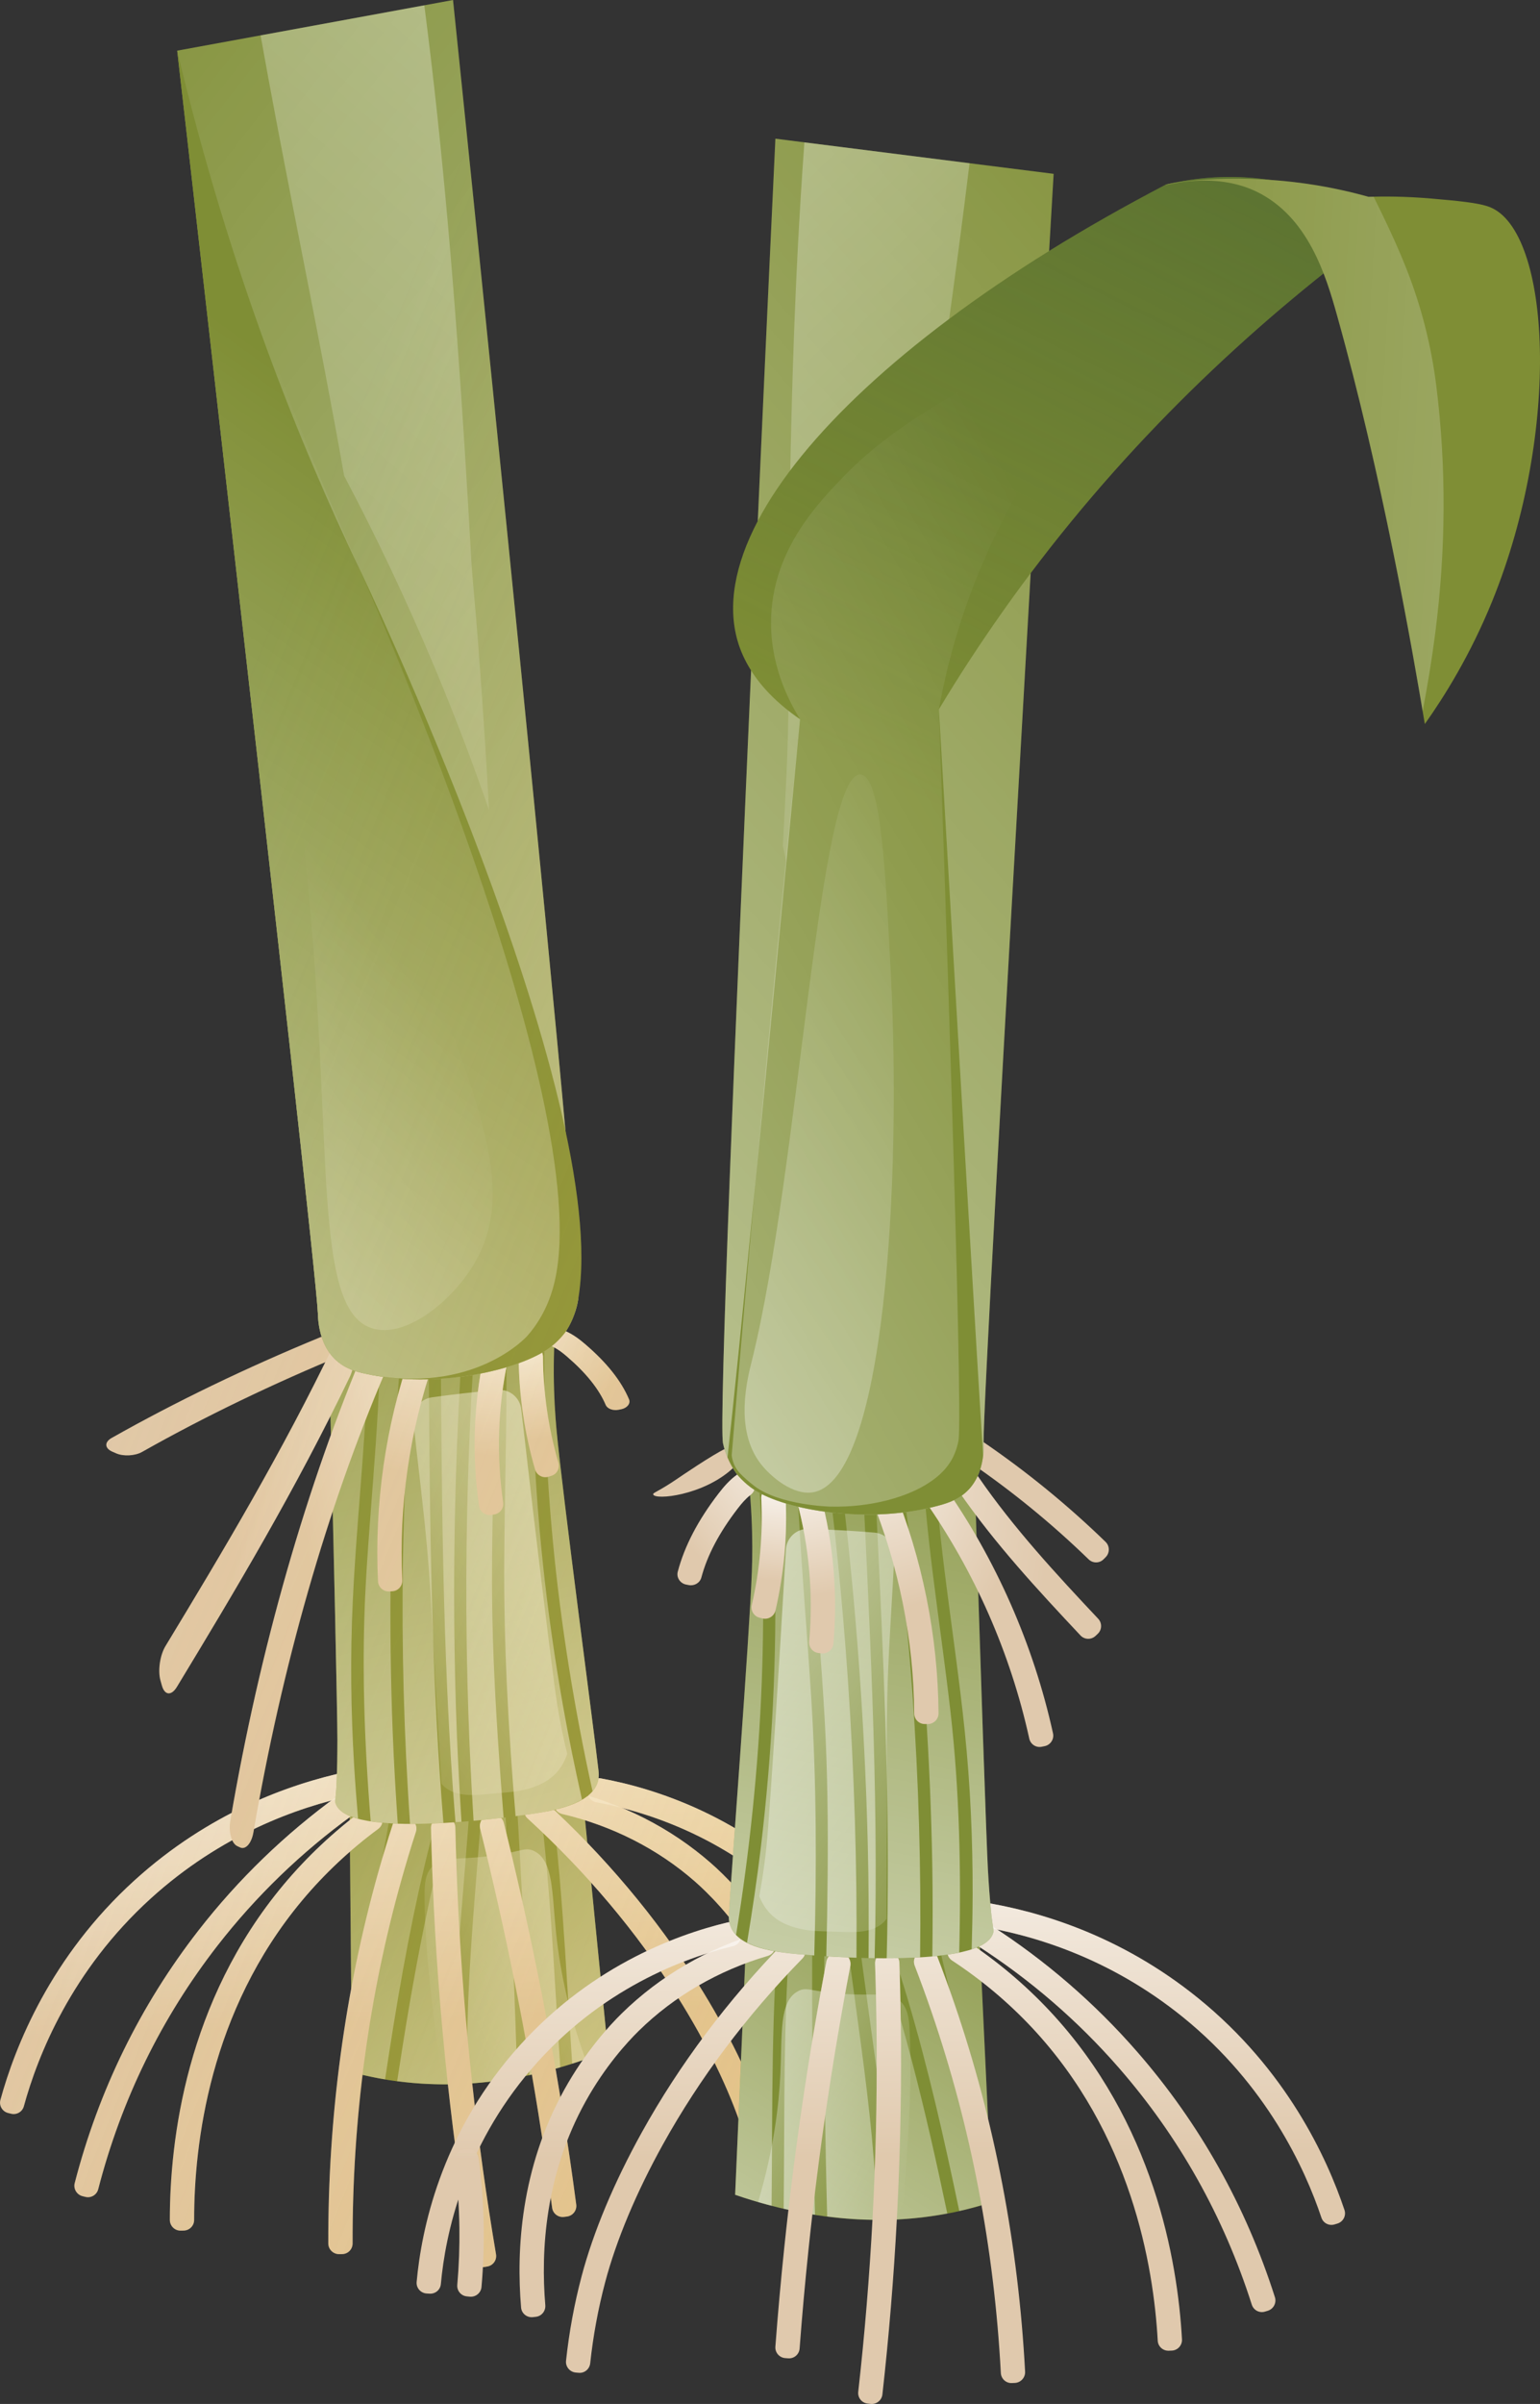 <svg width="386" height="602" viewBox="0 0 386 602" fill="none" xmlns="http://www.w3.org/2000/svg">
<rect x="0" y="0" width="386" height="602" fill="#333333" stroke="none"/>
<path d="M145.124 440.252C146.093 450.197 147.068 460.152 148.052 470.116C149.481 484.606 150.925 499.075 152.382 513.523C139.643 518.726 119.967 524.358 97.574 520.907C94.277 520.398 91.154 519.731 88.208 518.948C88.001 495.225 87.794 471.499 87.587 447.776C106.766 445.269 125.945 442.762 145.124 440.252Z" fill="#7F8E35"/>
<path d="M136.88 441.33C139.628 440.97 142.379 440.611 145.127 440.252C146.096 450.197 147.071 460.152 148.055 470.116C149.484 484.606 150.928 499.075 152.385 513.523C149.697 514.619 146.681 515.734 143.415 516.779C141.739 491.584 140.768 466.296 136.88 441.33Z" fill="url(#paint0_linear_3316_579092)"/>
<path d="M117.968 489.276C118.925 474.146 120.418 459.052 121.323 443.919C121.335 443.709 121.296 443.539 121.244 443.377C122.813 443.173 124.379 442.966 125.948 442.762C126.359 449.143 126.774 455.522 127.136 461.907C128.239 481.338 129.071 500.787 129.65 520.24C125.719 520.971 121.561 521.501 117.228 521.766C117.14 518.628 117.07 515.488 117.091 512.353C117.143 504.653 117.484 496.958 117.968 489.276Z" fill="url(#paint1_linear_3316_579092)"/>
<path d="M94.661 472.087C92.129 486.376 89.82 500.714 88.171 515.132C87.977 492.679 87.778 470.229 87.584 447.776C91.474 447.267 95.365 446.758 99.252 446.25C97.75 454.867 96.188 463.472 94.661 472.087Z" fill="url(#paint2_linear_3316_579092)"/>
<path d="M93.762 496.02C96.306 479.236 99.517 462.561 102.421 445.835C105.809 445.39 109.2 444.948 112.588 444.507C110.343 451.918 108.268 459.378 106.479 466.914C102.266 484.682 99.24 502.672 96.516 520.714C94.558 520.389 92.681 519.996 90.844 519.575C91.626 511.713 92.574 503.86 93.762 496.02Z" fill="url(#paint3_linear_3316_579092)"/>
<path d="M118.368 443.751C118.337 443.864 118.289 443.962 118.279 444.087C117.752 452.911 117.03 461.724 116.323 470.533C115.129 485.45 113.676 500.549 114.084 515.53C114.142 517.656 114.185 519.786 114.239 521.915C109.529 522.055 104.612 521.83 99.548 521.166C103.506 495.161 108.186 469.266 115.879 444.077C116.71 443.968 117.539 443.858 118.368 443.751Z" fill="url(#paint4_linear_3316_579092)"/>
<path d="M128.977 442.363L133.857 441.723C134.823 447.937 135.676 454.169 136.328 460.426C138.318 479.461 139.153 498.594 140.432 517.69C137.983 518.403 135.375 519.048 132.678 519.63C131.904 493.857 130.637 468.096 128.977 442.363Z" fill="url(#paint5_linear_3316_579092)"/>
<path d="M107.409 493.12C106.824 486.94 106.428 480.738 106.415 474.527C106.409 471.718 106.616 469.236 108.365 467.396C110.468 465.184 113.274 465.599 119.303 465.139C130.152 464.307 131.222 462.184 133.952 463.57C138.711 465.982 138.33 473.881 139.354 483.823C140.146 491.497 141.983 502.438 146.733 515.664C137.114 519.058 124.729 522.058 110.781 521.949C109.669 512.341 108.32 502.755 107.409 493.12Z" fill="url(#paint6_linear_3316_579092)"/>
<path d="M189.546 546.183C191.56 545.888 193.573 545.595 195.59 545.294C194.588 540.706 193.385 536.164 191.937 531.72C188.397 520.842 182.492 508.701 174.863 496.605C164.483 480.146 151.538 464.779 136.359 450.886C135.259 449.877 133.525 449.969 132.532 451.084L132.038 451.635C131.063 452.725 131.161 454.385 132.239 455.372C147.022 468.9 159.621 483.854 169.711 499.855C177.078 511.531 182.761 523.2 186.145 533.606C187.483 537.724 188.604 541.934 189.546 546.183Z" fill="#E0C9AD"/>
<path d="M204.709 541.288C206.199 541.367 207.485 540.219 207.527 538.726C207.945 524.211 205.672 503.906 193.665 484.853C187.882 475.681 181.505 469.476 178.218 466.594C168.124 457.745 155.733 451.455 142.242 448.312C140.783 447.97 139.326 448.942 139.034 450.41L138.887 451.148C138.601 452.57 139.515 453.929 140.926 454.258C153.42 457.182 164.879 463 174.202 471.173C177.24 473.838 183.138 479.58 188.51 488.1C199.691 505.834 201.821 524.836 201.44 538.464C201.4 539.926 202.509 541.166 203.972 541.242L204.709 541.288Z" fill="#E0C9AD"/>
<path d="M230.229 533.972L230.966 533.883C232.468 533.707 233.525 532.339 233.306 530.843C231.344 517.587 225.18 494.933 205.94 474.938C186.493 454.727 163.831 447.739 150.517 445.327C149.03 445.056 147.629 446.07 147.403 447.566L147.293 448.3C147.077 449.725 148.016 451.066 149.435 451.322C161.951 453.588 183.263 460.155 201.553 479.16C219.647 497.964 225.442 519.268 227.282 531.733C227.487 533.161 228.794 534.142 230.229 533.972Z" fill="#E0C9AD"/>
<path d="M121.43 567.701L122.161 567.573C123.608 567.323 124.571 565.958 124.327 564.508C119.48 535.866 116.293 506.718 114.852 477.828C114.52 471.154 114.276 464.383 114.124 457.657C114.09 456.186 112.881 455.022 111.409 455.05L110.666 455.065C109.182 455.092 108 456.317 108.033 457.8C108.186 464.578 108.432 471.404 108.767 478.133C110.221 507.254 113.432 536.633 118.316 565.501C118.563 566.97 119.964 567.957 121.43 567.701Z" fill="#E0C9AD"/>
<path d="M85.752 564.469C87.218 564.454 88.382 563.26 88.379 561.794C88.296 530.544 92.419 499.891 100.645 470.639C101.763 466.667 102.966 462.674 104.24 458.738C104.691 457.34 103.941 455.848 102.546 455.385L101.839 455.15C100.428 454.681 98.899 455.445 98.442 456.859C97.147 460.871 95.916 464.943 94.777 468.994C86.404 498.782 82.203 529.99 82.285 561.797C82.288 563.287 83.519 564.493 85.009 564.478L85.752 564.469Z" fill="#E0C9AD"/>
<path d="M46.038 558.578C47.488 558.55 48.661 557.378 48.661 555.928C48.652 536.987 52.482 503.684 75.747 475.882C81.304 469.241 87.702 463.234 94.792 457.995C95.962 457.13 96.248 455.51 95.41 454.322L94.984 453.715C94.122 452.488 92.397 452.189 91.191 453.082C83.705 458.613 76.947 464.959 71.076 471.974C46.605 501.219 42.565 536.082 42.571 555.906C42.571 557.411 43.796 558.62 45.301 558.593L46.038 558.578Z" fill="#E0C9AD"/>
<path d="M21.427 550.146C22.846 550.49 24.257 549.625 24.623 548.212C30.424 525.777 40.484 505.256 54.545 487.18C64.175 474.8 75.528 463.837 88.318 454.568C89.5 453.712 89.79 452.08 88.952 450.885L88.525 450.276C87.666 449.052 85.957 448.753 84.747 449.63C71.488 459.241 59.718 470.603 49.734 483.439C35.158 502.176 24.732 523.441 18.724 546.686C18.349 548.133 19.254 549.619 20.708 549.973L21.427 550.146Z" fill="#E0C9AD"/>
<path d="M2.771 529.317C4.176 529.664 5.599 528.848 5.98 527.453C9.425 514.872 17.874 493.455 37.836 475.364C55.407 459.445 74.418 452.604 88.074 449.676C89.506 449.369 90.444 447.998 90.17 446.56L90.033 445.829C89.756 444.364 88.336 443.389 86.88 443.7C72.453 446.783 52.339 454.002 33.748 470.85C12.67 489.949 3.746 512.554 0.105 525.842C-0.294 527.298 0.587 528.778 2.052 529.141L2.771 529.317Z" fill="#E0C9AD"/>
<path d="M141.374 555.157L142.111 555.063C143.583 554.874 144.628 553.53 144.433 552.059C143.357 543.902 142.151 535.674 140.844 527.562C137.011 503.797 132.112 479.891 126.271 456.463C125.912 455.022 124.443 454.148 123.002 454.513L122.28 454.696C120.854 455.056 119.995 456.493 120.351 457.919C126.155 481.188 131.021 504.93 134.826 528.534C136.127 536.591 137.322 544.764 138.391 552.866C138.586 554.322 139.914 555.343 141.374 555.157Z" fill="#E0C9AD"/>
<path d="M189.546 546.183C191.56 545.888 193.573 545.595 195.59 545.294C194.588 540.706 193.385 536.164 191.937 531.72C188.397 520.842 182.492 508.701 174.863 496.605C164.483 480.146 151.538 464.779 136.359 450.886C135.259 449.877 133.525 449.969 132.532 451.084L132.038 451.635C131.063 452.725 131.161 454.385 132.239 455.372C147.022 468.9 159.621 483.854 169.711 499.855C177.078 511.531 182.761 523.2 186.145 533.606C187.483 537.724 188.604 541.934 189.546 546.183Z" fill="url(#paint7_linear_3316_579092)"/>
<path d="M204.709 541.288C206.199 541.367 207.485 540.219 207.527 538.726C207.945 524.211 205.672 503.906 193.665 484.853C187.882 475.681 181.505 469.476 178.218 466.594C168.124 457.745 155.733 451.455 142.242 448.312C140.783 447.97 139.326 448.942 139.034 450.41L138.887 451.148C138.601 452.57 139.515 453.929 140.926 454.258C153.42 457.182 164.879 463 174.202 471.173C177.24 473.838 183.138 479.58 188.51 488.1C199.691 505.834 201.821 524.836 201.44 538.464C201.4 539.926 202.509 541.166 203.972 541.242L204.709 541.288Z" fill="url(#paint8_linear_3316_579092)"/>
<path d="M230.229 533.972L230.966 533.883C232.468 533.707 233.525 532.339 233.306 530.843C231.344 517.587 225.18 494.933 205.94 474.938C186.493 454.727 163.831 447.739 150.517 445.327C149.03 445.056 147.629 446.07 147.403 447.566L147.293 448.3C147.077 449.725 148.016 451.066 149.435 451.322C161.951 453.588 183.263 460.155 201.553 479.16C219.647 497.964 225.442 519.268 227.282 531.733C227.487 533.161 228.794 534.142 230.229 533.972Z" fill="url(#paint9_linear_3316_579092)"/>
<path d="M121.43 567.701L122.161 567.573C123.608 567.323 124.571 565.958 124.327 564.508C119.48 535.866 116.293 506.718 114.852 477.828C114.52 471.154 114.276 464.383 114.124 457.657C114.09 456.186 112.881 455.022 111.409 455.05L110.666 455.065C109.182 455.092 108 456.317 108.033 457.8C108.186 464.578 108.432 471.404 108.767 478.133C110.221 507.254 113.432 536.633 118.316 565.501C118.563 566.97 119.964 567.957 121.43 567.701Z" fill="url(#paint10_linear_3316_579092)"/>
<path d="M85.752 564.469C87.218 564.454 88.382 563.26 88.379 561.794C88.296 530.544 92.419 499.891 100.645 470.639C101.763 466.667 102.966 462.674 104.24 458.738C104.691 457.34 103.941 455.848 102.546 455.385L101.839 455.15C100.428 454.681 98.899 455.445 98.442 456.859C97.147 460.871 95.916 464.943 94.777 468.994C86.404 498.782 82.203 529.99 82.285 561.797C82.288 563.287 83.519 564.493 85.009 564.478L85.752 564.469Z" fill="url(#paint11_linear_3316_579092)"/>
<path d="M46.038 558.578C47.488 558.55 48.661 557.378 48.661 555.928C48.652 536.987 52.482 503.684 75.747 475.882C81.304 469.241 87.702 463.234 94.792 457.995C95.962 457.13 96.248 455.51 95.41 454.322L94.984 453.715C94.122 452.488 92.397 452.189 91.191 453.082C83.705 458.613 76.947 464.959 71.076 471.974C46.605 501.219 42.565 536.082 42.571 555.906C42.571 557.411 43.796 558.62 45.301 558.593L46.038 558.578Z" fill="url(#paint12_linear_3316_579092)"/>
<path d="M21.427 550.146C22.846 550.49 24.257 549.625 24.623 548.212C30.424 525.777 40.484 505.256 54.545 487.18C64.175 474.8 75.528 463.837 88.318 454.568C89.5 453.712 89.79 452.08 88.952 450.885L88.525 450.276C87.666 449.052 85.957 448.753 84.747 449.63C71.488 459.241 59.718 470.603 49.734 483.439C35.158 502.176 24.732 523.441 18.724 546.686C18.349 548.133 19.254 549.619 20.708 549.973L21.427 550.146Z" fill="url(#paint13_linear_3316_579092)"/>
<path d="M2.771 529.317C4.176 529.664 5.599 528.848 5.98 527.453C9.425 514.872 17.874 493.455 37.836 475.364C55.407 459.445 74.418 452.604 88.074 449.676C89.506 449.369 90.444 447.998 90.17 446.56L90.033 445.829C89.756 444.364 88.336 443.389 86.88 443.7C72.453 446.783 52.339 454.002 33.748 470.85C12.67 489.949 3.746 512.554 0.105 525.842C-0.294 527.298 0.587 528.778 2.052 529.141L2.771 529.317Z" fill="url(#paint14_linear_3316_579092)"/>
<path d="M141.374 555.157L142.111 555.063C143.583 554.874 144.628 553.53 144.433 552.059C143.357 543.902 142.151 535.674 140.844 527.562C137.011 503.797 132.112 479.891 126.271 456.463C125.912 455.022 124.443 454.148 123.002 454.513L122.28 454.696C120.854 455.056 119.995 456.493 120.351 457.919C126.155 481.188 131.021 504.93 134.826 528.534C136.127 536.591 137.322 544.764 138.391 552.866C138.586 554.322 139.914 555.343 141.374 555.157Z" fill="url(#paint15_linear_3316_579092)"/>
<path d="M139.768 324.81C138.245 339.3 138.817 350.751 139.485 357.97C140.99 374.254 149.027 434.397 150.032 443.517C150.09 444.044 150.218 445.335 149.627 446.782C147.571 451.836 138.994 453.399 133.227 454.249C128.288 454.977 86.788 460.871 84.089 451.516C83.94 450.995 84.064 450.965 84.29 447.806C84.29 447.806 84.564 444.014 84.57 435.743C84.576 429.852 83.665 386.57 82.145 327.469C101.355 326.58 120.561 325.696 139.768 324.81Z" fill="#7F8E35"/>
<path d="M148.519 448.567C143.97 427.921 140.579 407.018 138.577 385.973C136.652 365.698 135.969 345.304 136.7 324.953C137.721 324.907 138.745 324.859 139.765 324.813C138.242 339.303 138.815 350.754 139.482 357.973C140.987 374.257 149.027 434.4 150.03 443.52C150.088 444.047 150.216 445.339 149.625 446.785C149.363 447.437 148.982 448.025 148.519 448.567Z" fill="url(#paint16_linear_3316_579092)"/>
<path d="M126.39 390.048C126.548 368.506 127.389 346.946 126.692 325.413C129.013 325.306 131.338 325.2 133.659 325.093C133.291 335.261 133.272 345.438 133.595 355.609C134.354 379.603 136.941 403.537 141.118 427.175C142.507 435.04 144.137 442.856 145.874 450.651C142.288 452.744 137.136 453.676 133.23 454.252C132.541 454.352 131.128 454.556 129.229 454.803C127.417 433.261 126.231 411.661 126.39 390.048Z" fill="url(#paint17_linear_3316_579092)"/>
<path d="M126.228 455.172C124.031 455.434 121.451 455.708 118.7 455.955C117.231 432.725 116.652 409.437 116.96 386.165C117.225 366 118.163 345.844 119.702 325.733C121.018 325.672 122.334 325.611 123.648 325.55C123.98 335.636 124.001 345.731 123.87 355.826C123.699 369.037 123.337 382.245 123.322 395.459C123.306 408.749 123.919 421.972 124.781 435.232C125.214 441.884 125.692 448.531 126.228 455.172Z" fill="url(#paint18_linear_3316_579092)"/>
<path d="M116.671 325.876C115.985 334.844 115.379 343.818 114.946 352.804C113.74 377.864 113.502 402.973 114.291 428.049C114.587 437.443 115.08 446.828 115.674 456.207C115.175 456.247 114.666 456.28 114.16 456.314C110.62 413.035 110.76 369.564 110.379 326.163C112.478 326.068 114.575 325.971 116.671 325.876Z" fill="url(#paint19_linear_3316_579092)"/>
<path d="M92.915 456.085C91.285 436.008 90.566 415.913 91.733 395.724C93.058 372.802 95.828 349.837 95.222 326.863L101.55 326.571C100.642 336.312 99.838 346.066 99.265 355.832C97.751 381.675 97.431 407.591 98.418 433.462C98.713 441.211 99.167 448.948 99.697 456.686C97.251 456.6 94.975 456.399 92.915 456.085Z" fill="url(#paint20_linear_3316_579092)"/>
<path d="M84.29 447.806C84.29 447.806 84.564 444.014 84.57 435.744C84.573 429.856 83.665 386.57 82.145 327.47L92.202 327.007C92.495 338.125 91.998 349.259 91.249 360.352C90.338 373.877 89.061 387.378 88.424 400.921C87.781 414.561 87.94 428.232 88.747 441.86C89.015 446.393 89.366 450.919 89.747 455.443C86.727 454.629 84.625 453.384 84.089 451.519C83.94 450.995 84.064 450.965 84.29 447.806Z" fill="url(#paint21_linear_3316_579092)"/>
<path d="M102.775 456.737C101.251 434.653 100.642 412.508 101.004 390.375C101.352 369.021 102.601 347.693 104.59 326.434L107.336 326.306C107.439 337.814 107.512 349.322 107.613 360.831C107.887 392.739 108.551 424.704 111.144 456.506C108.341 456.658 105.507 456.746 102.775 456.737Z" fill="url(#paint22_linear_3316_579092)"/>
<path d="M139.604 443.779C137.437 446.238 134.382 447.508 131.246 448.217C129.272 448.665 127.255 448.845 125.241 448.997C122.679 449.189 120.114 449.582 117.536 449.491C115.004 449.399 112.302 448.717 110.65 446.664C110.644 446.655 110.638 446.646 110.632 446.637C110.19 439.496 109.742 432.356 109.331 425.216C108.612 412.73 108.161 400.202 107.055 387.743C106.114 377.13 104.715 366.515 103.591 355.881C103.283 352.984 105.334 350.327 108.219 349.922C113.734 349.146 119.276 348.53 124.833 348.073C127.749 347.833 130.32 349.992 130.649 352.895C134.531 386.896 137.66 412.069 138.958 421.884C139.4 425.213 140.243 431.357 142.172 439.231C141.587 440.882 140.783 442.442 139.604 443.779Z" fill="url(#paint23_linear_3316_579092)"/>
<path d="M155.035 353.035L155.696 352.904C157.168 352.612 158.112 351.473 157.664 350.416C155.708 345.789 152.107 341.262 146.711 336.638C145.276 335.41 143.701 334.204 141.785 333.354C140.249 332.672 138.199 333.299 137.727 334.606L137.526 335.161C137.215 336.023 137.754 336.86 138.744 337.336C139.92 337.902 141.011 338.758 142.041 339.639C146.879 343.784 150.093 347.787 151.818 351.817C152.235 352.795 153.67 353.306 155.035 353.035Z" fill="#E0C9AD"/>
<path d="M137.529 369.789L138.236 369.564C139.619 369.122 140.368 367.663 139.96 366.268C137.452 357.644 136.158 348.756 136.097 339.776C136.088 338.323 134.954 337.138 133.501 337.11L132.761 337.095C131.258 337.065 129.994 338.28 130.003 339.782C130.064 349.347 131.444 358.817 134.119 368.004C134.54 369.445 136.097 370.249 137.529 369.789Z" fill="#E0C9AD"/>
<path d="M123.215 379.36L123.946 379.232C125.378 378.982 126.32 377.642 126.11 376.204C124.403 364.541 124.784 352.441 127.225 340.912C127.526 339.489 126.67 338.094 125.256 337.753L124.534 337.579C123.075 337.229 121.579 338.14 121.268 339.611C118.669 351.866 118.264 364.726 120.083 377.124C120.302 378.614 121.734 379.616 123.215 379.36Z" fill="#E0C9AD"/>
<path d="M97.626 398.526L98.366 398.477C99.822 398.38 100.907 397.137 100.837 395.678C99.938 377.194 102.644 358.36 108.713 340.875C109.191 339.498 108.499 337.997 107.128 337.494L106.431 337.238C105.026 336.723 103.448 337.448 102.957 338.862C96.629 357.084 93.808 376.722 94.746 395.991C94.823 397.484 96.133 398.626 97.626 398.526Z" fill="#E0C9AD"/>
<path d="M63.526 458.821C70.607 417.369 81.971 377.697 96.565 343.495C97.537 341.219 97.464 338.024 96.382 336.282L95.834 335.395C94.725 333.607 92.982 334.031 91.983 336.367C76.856 371.827 65.071 412.958 57.728 455.93C57.244 458.763 58.042 461.638 59.474 462.302L60.184 462.631C61.579 463.28 63.054 461.58 63.526 458.821Z" fill="#E0C9AD"/>
<path d="M44.344 422.423C58.99 398.276 73.986 373.246 87.653 344.826C88.939 342.152 89.219 338.213 88.29 336.13L87.83 335.097C86.925 333.068 85.207 333.559 83.955 336.163C70.668 363.785 55.906 388.419 41.48 412.206C40.091 414.5 39.53 418.353 40.225 420.83L40.575 422.079C41.264 424.561 42.952 424.717 44.344 422.423Z" fill="#E0C9AD"/>
<path d="M35.624 363.584C51.297 354.738 68.404 346.486 86.581 339.008C88.656 338.155 89.146 336.672 87.666 335.667L86.913 335.158C85.402 334.134 82.416 333.997 80.299 334.865C61.634 342.545 44.067 351.016 27.971 360.099C26.146 361.129 26.225 362.67 28.12 363.508L29.065 363.925C30.926 364.754 33.836 364.595 35.624 363.584Z" fill="#E0C9AD"/>
<path d="M155.035 353.035L155.696 352.904C157.168 352.612 158.112 351.473 157.664 350.416C155.708 345.789 152.107 341.262 146.711 336.638C145.276 335.41 143.701 334.204 141.785 333.354C140.249 332.672 138.199 333.299 137.727 334.606L137.526 335.161C137.215 336.023 137.754 336.86 138.744 337.336C139.92 337.902 141.011 338.758 142.041 339.639C146.879 343.784 150.093 347.787 151.818 351.817C152.235 352.795 153.67 353.306 155.035 353.035Z" fill="url(#paint24_linear_3316_579092)"/>
<path d="M137.529 369.789L138.236 369.564C139.619 369.122 140.368 367.663 139.96 366.268C137.452 357.644 136.158 348.756 136.097 339.776C136.088 338.323 134.954 337.138 133.501 337.11L132.761 337.095C131.258 337.065 129.994 338.28 130.003 339.782C130.064 349.347 131.444 358.817 134.119 368.004C134.54 369.445 136.097 370.249 137.529 369.789Z" fill="url(#paint25_linear_3316_579092)"/>
<path d="M123.215 379.36L123.946 379.232C125.378 378.982 126.32 377.642 126.11 376.204C124.403 364.541 124.784 352.441 127.225 340.912C127.526 339.489 126.67 338.094 125.256 337.753L124.534 337.579C123.075 337.229 121.579 338.14 121.268 339.611C118.669 351.866 118.264 364.726 120.083 377.124C120.302 378.614 121.734 379.616 123.215 379.36Z" fill="url(#paint26_linear_3316_579092)"/>
<path d="M97.626 398.526L98.366 398.477C99.822 398.38 100.907 397.137 100.837 395.678C99.938 377.194 102.644 358.36 108.713 340.875C109.191 339.498 108.499 337.997 107.128 337.494L106.431 337.238C105.026 336.723 103.448 337.448 102.957 338.862C96.629 357.084 93.808 376.722 94.746 395.991C94.823 397.484 96.133 398.626 97.626 398.526Z" fill="url(#paint27_linear_3316_579092)"/>
<path d="M63.526 458.821C70.607 417.369 81.971 377.697 96.565 343.495C97.537 341.219 97.464 338.024 96.382 336.282L95.834 335.395C94.725 333.607 92.982 334.031 91.983 336.367C76.856 371.827 65.071 412.958 57.728 455.93C57.244 458.763 58.042 461.638 59.474 462.302L60.184 462.631C61.579 463.28 63.054 461.58 63.526 458.821Z" fill="url(#paint28_linear_3316_579092)"/>
<path d="M44.344 422.423C58.99 398.276 73.986 373.246 87.653 344.826C88.939 342.152 89.219 338.213 88.29 336.13L87.83 335.097C86.925 333.068 85.207 333.559 83.955 336.163C70.668 363.785 55.906 388.419 41.48 412.206C40.091 414.5 39.53 418.353 40.225 420.83L40.575 422.079C41.264 424.561 42.952 424.717 44.344 422.423Z" fill="url(#paint29_linear_3316_579092)"/>
<path d="M44.414 12.684C45.142 19.172 45.898 25.566 46.617 31.902C49.813 60.127 52.872 87.018 55.745 112.21C69.925 236.991 79.327 321.097 79.668 328.828C79.699 329.376 79.705 330.595 79.976 332.136C80.387 334.555 81.39 337.793 83.879 340.278C86.365 342.734 89.338 343.513 91.471 343.973C109.545 347.967 130.262 343.026 137.709 337.546C140.201 335.728 141.782 333.473 141.782 333.473C141.782 333.473 143.028 331.725 143.976 329.05C144.375 327.99 144.704 326.781 144.905 325.49C145.694 320.503 135.926 220.584 127.069 132.634C125.774 119.831 124.522 107.302 123.307 95.35C118.258 45.475 114.145 5.739 113.551 0.006C90.508 4.249 67.463 8.465 44.414 12.684Z" fill="#7F8E35"/>
<path d="M44.414 12.684C45.142 19.172 45.898 25.566 46.617 31.902C49.813 60.127 52.872 87.018 55.745 112.21C69.925 236.991 79.327 321.097 79.668 328.828C79.699 329.376 79.705 330.595 79.976 332.136C80.387 334.555 81.39 337.793 83.879 340.278C86.365 342.734 89.338 343.513 91.471 343.973C109.545 347.967 130.262 343.026 137.709 337.546C140.201 335.728 141.782 333.473 141.782 333.473C141.782 333.473 143.028 331.725 143.976 329.05C144.375 327.99 144.704 326.781 144.905 325.49C145.694 320.503 135.926 220.584 127.069 132.634C125.774 119.831 124.522 107.302 123.307 95.35C118.258 45.475 114.145 5.739 113.551 0.006C90.508 4.249 67.463 8.465 44.414 12.684Z" fill="url(#paint30_linear_3316_579092)"/>
<path d="M86.258 119.146C94.037 133.862 101.818 150.076 109.206 167.768C114.27 179.894 118.7 191.634 122.582 202.883C122.027 192.697 121.134 177.79 119.733 159.677C119.035 150.673 118.377 144.572 118.139 140.365C116.04 103.117 113.56 65.879 109.596 28.777C108.618 19.617 107.528 10.467 106.358 1.331C92.678 3.838 78.995 6.345 65.315 8.855C70.29 36.797 76.03 64.599 81.341 92.48C83.029 101.353 84.698 110.242 86.258 119.146Z" fill="url(#paint31_linear_3316_579092)"/>
<path d="M44.414 12.684C45.142 19.172 45.898 25.566 46.617 31.902C49.813 60.128 52.872 87.019 55.745 112.21C69.925 236.991 79.327 321.097 79.668 328.828C79.699 329.377 79.705 330.595 79.976 332.136C80.387 334.555 81.39 337.793 83.879 340.279C86.365 342.734 89.338 343.514 91.471 343.974C109.545 347.967 130.262 343.026 137.709 337.546C140.201 335.728 141.782 333.474 141.782 333.474C141.782 333.474 143.028 331.725 143.976 329.051C143.976 329.051 144.594 327.293 144.905 325.49C153.613 274.958 89.954 142.135 89.954 142.135C75.454 111.869 57.82 68.76 44.414 12.684Z" fill="#7F8E35"/>
<path d="M44.414 12.684C45.142 19.172 45.898 25.566 46.617 31.902C49.813 60.127 52.872 87.019 55.745 112.21C69.925 236.991 79.327 321.097 79.668 328.828C79.699 329.376 79.705 330.595 79.976 332.136C80.387 334.555 81.39 337.793 83.879 340.278C85.381 341.78 87.526 343.148 91.471 343.973C118.776 349.691 132.173 334.527 132.173 334.527C137.108 328.941 138.595 322.782 139.061 320.753C149.496 275.25 89.957 142.132 89.954 142.132C77.06 113.294 59.554 69.68 44.414 12.684Z" fill="url(#paint32_linear_3316_579092)"/>
<path d="M65.233 125.954C68.858 125.083 74.543 155.428 99.393 221.849C118.465 272.825 130.838 296.975 118.56 316.951C112.853 326.236 101.449 335.228 93.263 332.629C79.945 328.408 82.66 295.912 78.9 242.352C73.632 167.302 60.995 126.974 65.233 125.954Z" fill="url(#paint33_linear_3316_579092)"/>
<path d="M205.937 474.938C186.49 454.727 163.828 447.739 150.514 445.326C150.337 445.296 150.173 445.335 150.002 445.339C150.118 444.528 150.069 443.858 150.032 443.517C149.782 441.236 149.091 435.768 148.174 428.591C147.945 426.797 147.702 424.896 147.446 422.913C145.791 410.016 143.674 393.594 142.004 380.006C141.62 376.871 141.258 373.886 140.932 371.129C140.715 369.292 140.511 367.556 140.328 365.948C139.963 362.728 139.673 360.005 139.485 357.97C139.149 354.36 138.842 349.694 138.805 344.116C138.793 342.027 138.833 339.77 138.909 337.433C140.021 337.997 141.063 338.798 142.041 339.635C146.879 343.781 150.093 347.784 151.818 351.814C152.235 352.792 153.67 353.303 155.035 353.032L155.696 352.901C157.171 352.609 158.112 351.47 157.664 350.413C155.708 345.786 152.107 341.259 146.711 336.635C145.292 335.42 143.729 334.232 141.843 333.382C141.995 333.162 143.095 331.536 143.978 329.044C143.978 329.044 144.097 328.694 144.243 328.206C144.515 327.356 144.755 326.455 144.908 325.483C146.8 314.511 145.273 299.655 141.733 283.127C138.26 244.84 132.498 186.507 127.072 132.628C125.777 119.825 124.525 107.296 123.309 95.343C118.261 45.469 114.148 5.733 113.554 0C90.508 4.246 67.463 8.465 44.414 12.681C45.142 19.169 45.898 25.563 46.617 31.902C47.415 38.957 48.207 45.932 48.987 52.813C51.33 73.466 53.591 93.315 55.745 112.207C57.96 131.705 60.059 150.207 62.024 167.582C62.81 174.533 63.575 181.302 64.318 187.881C68.404 224.069 71.813 254.53 74.376 277.811C74.842 282.046 75.278 286.039 75.686 289.789C76.094 293.539 76.475 297.042 76.822 300.292C77.346 305.166 77.8 309.464 78.187 313.162C78.315 314.395 78.437 315.559 78.547 316.656C79.22 323.238 79.601 327.375 79.665 328.825C79.68 329.099 79.689 329.541 79.729 330.107C79.768 330.674 79.838 331.362 79.972 332.133C80.076 332.736 80.213 333.394 80.405 334.076C80.469 334.302 80.573 334.539 80.649 334.768C80.536 334.807 80.402 334.82 80.293 334.865C61.628 342.545 44.061 351.016 27.965 360.099C26.14 361.129 26.219 362.67 28.114 363.508L29.058 363.925C30.917 364.748 33.827 364.589 35.618 363.581C49.798 355.576 65.199 348.094 81.456 341.198C68.825 366.782 55.008 389.884 41.468 412.206C40.078 414.5 39.518 418.353 40.213 420.83L40.563 422.078C41.258 424.555 42.946 424.713 44.338 422.42C57.28 401.079 70.494 379.04 82.824 354.595C82.861 356.042 82.894 357.48 82.931 358.899C82.934 359.085 82.94 359.265 82.943 359.45C72.344 388.644 63.877 420.723 58.085 453.98C50.072 458.105 41.763 463.579 33.738 470.85C12.661 489.949 3.737 512.554 0.096 525.841C-0.303 527.297 0.578 528.778 2.043 529.14L2.765 529.317C4.17 529.664 5.592 528.848 5.973 527.453C9.419 514.872 17.868 493.455 37.83 475.364C44.539 469.287 51.455 464.541 58.204 460.822C58.523 461.532 58.953 462.065 59.471 462.302L60.181 462.631C61.576 463.277 63.051 461.578 63.52 458.818C63.566 458.547 63.624 458.281 63.669 458.013C70.619 454.684 77.264 452.403 83.184 450.846C70.576 460.204 59.309 471.121 49.731 483.439C35.155 502.176 24.729 523.441 18.721 546.686C18.346 548.133 19.251 549.619 20.704 549.973L21.423 550.146C22.843 550.49 24.254 549.625 24.619 548.212C30.42 525.777 40.481 505.256 54.541 487.18C63.998 475.023 75.134 464.255 87.644 455.092C87.647 455.348 87.647 455.604 87.65 455.857C81.572 460.712 75.993 466.089 71.07 471.974C46.599 501.22 42.559 536.082 42.565 555.906C42.565 557.411 43.789 558.62 45.295 558.593L46.035 558.578C47.485 558.55 48.658 557.378 48.658 555.928C48.649 536.987 52.479 503.684 75.744 475.882C79.378 471.538 83.406 467.499 87.72 463.734C87.821 475.242 87.921 486.751 88.022 498.259C84.183 518.997 82.227 540.249 82.282 561.792C82.285 563.281 83.516 564.487 85.006 564.472L85.749 564.463C87.215 564.448 88.379 563.254 88.375 561.788C88.339 547.569 89.216 533.484 90.91 519.588C92.717 520.008 94.576 520.389 96.507 520.709C96.51 520.709 96.51 520.709 96.513 520.709C96.87 520.77 97.208 520.846 97.57 520.901C102.625 521.68 107.527 521.976 112.256 521.939C113.849 536.521 115.872 551.072 118.313 565.496C118.56 566.961 119.961 567.948 121.427 567.692L122.158 567.564C123.605 567.314 124.568 565.949 124.324 564.499C121.926 550.326 119.94 536.027 118.365 521.698C122.493 521.403 126.444 520.855 130.195 520.139C130.32 520.115 130.442 520.093 130.567 520.069C131.481 519.892 132.386 519.703 133.275 519.508C133.793 522.512 134.342 525.518 134.826 528.519C136.127 536.576 137.321 544.749 138.391 552.851C138.583 554.31 139.911 555.331 141.374 555.145L142.111 555.05C143.582 554.862 144.627 553.518 144.432 552.047C143.357 543.889 142.15 535.662 140.843 527.55C140.331 524.382 139.753 521.205 139.204 518.034C139.616 517.918 140.021 517.799 140.426 517.684C140.429 517.684 140.432 517.684 140.435 517.681C141.233 517.449 142.016 517.212 142.784 516.971C142.939 516.922 143.092 516.873 143.244 516.825C143.299 516.806 143.354 516.791 143.409 516.773C144.545 516.408 145.654 516.039 146.724 515.661C146.727 515.661 146.73 515.658 146.733 515.658C147.175 515.503 147.604 515.347 148.034 515.189C148.11 515.162 148.18 515.134 148.256 515.107C149.694 514.577 151.08 514.044 152.378 513.514C150.968 499.517 149.572 485.499 148.186 471.459C156.266 480.46 163.468 489.949 169.708 499.843C177.075 511.518 182.757 523.188 186.142 533.594C187.483 537.712 188.604 541.922 189.546 546.171C191.559 545.875 193.573 545.583 195.59 545.281C194.588 540.694 193.384 536.152 191.937 531.708C188.397 520.83 182.492 508.689 174.863 496.593C167.051 484.207 157.783 472.437 147.205 461.449C147.022 459.582 146.839 457.715 146.657 455.845C156.915 459.064 166.326 464.261 174.202 471.167C177.24 473.832 183.138 479.574 188.51 488.094C199.691 505.828 201.821 524.83 201.44 538.458C201.4 539.92 202.509 541.16 203.972 541.236L204.712 541.276C206.202 541.355 207.488 540.207 207.53 538.714C207.948 524.199 205.675 503.894 193.668 484.841C187.885 475.669 181.508 469.464 178.221 466.582C171.631 460.804 164.05 456.143 155.833 452.71C168.477 455.915 186.084 463.076 201.547 479.147C219.641 497.951 225.436 519.256 227.276 531.72C227.487 533.149 228.794 534.13 230.229 533.959L230.966 533.871C232.468 533.694 233.525 532.326 233.306 530.831C231.344 517.586 225.177 494.932 205.937 474.938ZM83.406 378.583C83.467 381.172 83.525 383.7 83.583 386.146C83.613 387.526 83.647 388.885 83.677 390.219C83.769 394.222 83.854 398.008 83.93 401.56C83.982 403.927 84.031 406.193 84.076 408.347C84.147 411.579 84.207 414.567 84.262 417.29C84.39 423.644 84.482 428.564 84.53 431.823C84.558 433.684 84.57 435.006 84.57 435.743C84.567 437.812 84.549 439.6 84.524 441.117C84.503 442.353 84.476 443.368 84.448 444.251C78.626 445.628 72.018 447.669 65.025 450.697C69.675 425.624 75.875 401.325 83.406 378.583ZM147.327 449.667C147.366 449.637 147.397 449.6 147.433 449.57C147.452 449.625 147.482 449.673 147.504 449.728C147.446 449.707 147.388 449.685 147.327 449.667Z" fill="url(#paint34_linear_3316_579092)"/>
<path d="M220.241 535.284L220.985 535.163C222.423 534.928 223.383 533.594 223.172 532.153C222.493 527.453 222.048 522.686 221.847 517.949C221.615 512.424 221.71 506.84 222.133 501.311C222.243 499.855 221.192 498.582 219.742 498.445L219.001 498.375C217.512 498.232 216.174 499.334 216.058 500.827C215.616 506.602 215.516 512.439 215.76 518.211C215.97 523.158 216.436 528.135 217.146 533.046C217.362 534.52 218.767 535.525 220.241 535.284Z" fill="#E0C9AD"/>
<path d="M220.241 535.284L220.985 535.163C222.423 534.928 223.383 533.594 223.172 532.153C222.493 527.453 222.048 522.686 221.847 517.949C221.615 512.424 221.71 506.84 222.133 501.311C222.243 499.855 221.192 498.582 219.742 498.445L219.001 498.375C217.512 498.232 216.174 499.334 216.058 500.827C215.616 506.602 215.516 512.439 215.76 518.211C215.97 523.158 216.436 528.135 217.146 533.046C217.362 534.52 218.767 535.525 220.241 535.284Z" fill="url(#paint35_linear_3316_579092)"/>
<path d="M187.413 476.053C187.001 486.038 186.584 496.032 186.157 506.036C185.539 520.584 184.905 535.111 184.259 549.616C197.269 554.1 217.228 558.627 239.396 553.933C242.659 553.241 245.74 552.4 248.637 551.453C247.519 527.754 246.401 504.056 245.286 480.357C225.994 478.922 206.705 477.487 187.413 476.053Z" fill="#7F8E35"/>
<path d="M195.709 476.671C192.946 476.467 190.179 476.26 187.416 476.056C187.005 486.041 186.587 496.035 186.161 506.038C185.542 520.587 184.908 535.114 184.262 549.619C187.008 550.567 190.079 551.508 193.4 552.37C193.662 527.115 193.217 501.813 195.709 476.671Z" fill="url(#paint36_linear_3316_579092)"/>
<path d="M217.265 523.484C215.467 508.43 213.13 493.446 211.384 478.383C211.36 478.176 211.39 477.999 211.433 477.838C209.855 477.722 208.28 477.603 206.702 477.487C206.647 483.881 206.589 490.275 206.583 496.669C206.567 516.133 206.82 535.595 207.329 555.054C211.293 555.562 215.476 555.861 219.815 555.885C219.729 552.748 219.62 549.61 219.425 546.482C218.949 538.794 218.179 531.129 217.265 523.484Z" fill="url(#paint37_linear_3316_579092)"/>
<path d="M239.576 505.021C242.9 519.146 246.011 533.332 248.46 547.636C247.403 525.208 246.346 502.782 245.289 480.354C241.377 480.064 237.465 479.772 233.553 479.483C235.53 488.003 237.571 496.507 239.576 505.021Z" fill="url(#paint38_linear_3316_579092)"/>
<path d="M241.812 528.869C238.333 512.253 234.198 495.782 230.366 479.248C226.956 478.995 223.55 478.742 220.141 478.487C222.798 485.761 225.287 493.096 227.49 500.519C232.69 518.025 236.715 535.818 240.441 553.68C242.379 553.244 244.231 552.748 246.044 552.224C244.819 544.417 243.436 536.631 241.812 528.869Z" fill="url(#paint39_linear_3316_579092)"/>
<path d="M214.325 478.054C214.361 478.164 214.416 478.258 214.431 478.386C215.452 487.168 216.665 495.925 217.862 504.683C219.888 519.511 222.182 534.504 222.612 549.485C222.673 551.611 222.749 553.741 222.813 555.867C227.526 555.745 232.422 555.242 237.437 554.298C232.032 528.552 225.914 502.962 216.829 478.243C215.994 478.179 215.16 478.115 214.325 478.054Z" fill="url(#paint40_linear_3316_579092)"/>
<path d="M203.655 477.259L198.747 476.893C198.128 483.153 197.625 489.422 197.324 495.703C196.401 514.821 196.635 533.972 196.425 553.107C198.911 553.683 201.55 554.183 204.276 554.612C203.606 528.836 203.432 503.047 203.655 477.259Z" fill="url(#paint41_linear_3316_579092)"/>
<path d="M228.023 526.734C228.261 520.532 228.312 514.315 227.977 508.113C227.825 505.308 227.484 502.84 225.634 501.101C223.41 499.011 220.635 499.581 214.587 499.456C203.71 499.231 202.522 497.171 199.874 498.707C195.258 501.381 196.078 509.246 195.609 519.231C195.246 526.938 194.021 537.965 190.018 551.435C199.81 554.286 212.344 556.592 226.265 555.703C226.841 546.049 227.651 536.405 228.023 526.734Z" fill="url(#paint42_linear_3316_579092)"/>
<path d="M145.063 594.196L144.326 594.133C142.836 594.002 141.718 592.676 141.876 591.19C142.638 584.038 143.951 576.922 145.785 569.995C148.71 558.938 153.929 546.482 160.872 533.981C170.317 516.971 182.382 500.903 196.763 486.184C197.805 485.118 199.539 485.112 200.596 486.166L201.12 486.69C202.156 487.722 202.15 489.386 201.129 490.433C187.126 504.765 175.381 520.398 166.198 536.939C159.495 549.007 154.471 560.978 151.674 571.555C149.922 578.174 148.667 584.976 147.936 591.811C147.781 593.258 146.516 594.324 145.063 594.196Z" fill="#E0C9AD"/>
<path d="M133.565 580.257C132.081 580.419 130.734 579.344 130.61 577.857C129.385 563.388 130.518 542.988 141.444 523.295C146.705 513.816 152.726 507.263 155.846 504.202C165.431 494.802 177.45 487.832 190.746 483.939C192.184 483.519 193.692 484.405 194.067 485.855L194.256 486.583C194.622 487.988 193.787 489.395 192.394 489.803C180.083 493.422 168.968 499.868 160.114 508.549C157.229 511.379 151.662 517.44 146.775 526.25C136.602 544.581 135.536 563.671 136.679 577.257C136.8 578.716 135.762 580.014 134.308 580.172L133.565 580.257Z" fill="#E0C9AD"/>
<path d="M107.677 574.378L106.936 574.333C105.428 574.238 104.295 572.934 104.432 571.43C105.651 558.082 110.541 535.12 128.635 514.083C146.922 492.818 169.16 484.576 182.319 481.423C183.79 481.07 185.244 482.005 185.554 483.485L185.707 484.213C186.002 485.627 185.14 487.013 183.738 487.351C171.369 490.312 150.456 498.061 133.257 518.056C116.241 537.84 111.644 559.434 110.501 571.981C110.37 573.416 109.118 574.466 107.677 574.378Z" fill="#E0C9AD"/>
<path d="M218.188 601.982L217.451 601.897C215.991 601.726 214.952 600.419 215.117 598.96C218.356 570.092 219.912 540.813 219.736 511.887C219.696 505.204 219.559 498.43 219.337 491.707C219.288 490.236 220.43 489.008 221.902 488.953L222.645 488.926C224.126 488.871 225.378 490.028 225.427 491.509C225.652 498.283 225.79 505.116 225.829 511.851C226.006 541.008 224.44 570.519 221.174 599.615C221.009 601.093 219.666 602.153 218.188 601.982Z" fill="#E0C9AD"/>
<path d="M253.63 596.761C252.168 596.828 250.937 595.701 250.858 594.239C249.194 563.034 243.366 532.659 233.522 503.909C232.184 500.004 230.759 496.084 229.269 492.228C228.739 490.857 229.406 489.325 230.774 488.782L231.465 488.508C232.846 487.963 234.418 488.639 234.951 490.025C236.468 493.958 237.925 497.954 239.286 501.936C249.31 531.212 255.245 562.136 256.939 593.898C257.018 595.384 255.858 596.661 254.368 596.728L253.63 596.761Z" fill="#E0C9AD"/>
<path d="M292.952 588.664C291.502 588.716 290.268 587.614 290.185 586.167C289.137 567.256 283.455 534.218 258.67 507.757C252.75 501.439 246.029 495.797 238.656 490.96C237.44 490.162 237.062 488.56 237.833 487.326L238.226 486.696C239.021 485.422 240.725 485.03 241.977 485.852C249.761 490.957 256.86 496.915 263.115 503.593C289.183 531.428 295.161 566.011 296.261 585.804C296.343 587.306 295.191 588.582 293.686 588.637L292.952 588.664Z" fill="#E0C9AD"/>
<path d="M317.055 578.874C315.656 579.298 314.2 578.512 313.755 577.12C306.711 555.045 295.52 535.114 280.472 517.855C270.168 506.033 258.219 495.722 244.929 487.18C243.701 486.391 243.321 484.78 244.091 483.537L244.484 482.907C245.273 481.636 246.961 481.243 248.22 482.051C261.994 490.906 274.382 501.594 285.067 513.852C300.666 531.745 312.262 552.398 319.559 575.271C320.013 576.696 319.193 578.229 317.761 578.661L317.055 578.874Z" fill="#E0C9AD"/>
<path d="M334.519 557.034C333.135 557.457 331.67 556.723 331.213 555.352C327.069 542.982 317.439 522.07 296.498 505.125C278.066 490.211 258.703 484.442 244.905 482.279C243.458 482.053 242.446 480.735 242.635 479.285L242.733 478.547C242.928 477.07 244.289 476.016 245.764 476.248C260.34 478.52 280.826 484.606 300.331 500.388C322.441 518.281 332.614 540.353 336.989 553.415C337.468 554.847 336.673 556.373 335.228 556.817L334.519 557.034Z" fill="#E0C9AD"/>
<path d="M197.574 590.568L196.833 590.514C195.353 590.407 194.234 589.125 194.347 587.644C194.966 579.441 195.709 571.156 196.562 562.983C199.06 539.04 202.619 514.9 207.14 491.183C207.418 489.724 208.838 488.77 210.294 489.054L211.025 489.194C212.469 489.474 213.408 490.86 213.13 492.304C208.636 515.859 205.102 539.835 202.622 563.616C201.775 571.734 201.035 579.962 200.422 588.11C200.313 589.581 199.042 590.675 197.574 590.568Z" fill="#E0C9AD"/>
<path d="M117.719 575.131L116.969 575.051C115.522 574.896 114.489 573.617 114.617 572.167C115.031 567.436 115.211 562.651 115.147 557.911C115.071 552.382 114.663 546.811 113.935 541.316C113.743 539.869 114.721 538.538 116.165 538.318L116.899 538.205C118.377 537.98 119.778 539.007 119.973 540.49C120.738 546.232 121.162 552.053 121.244 557.829C121.311 562.782 121.122 567.777 120.686 572.718C120.552 574.205 119.206 575.289 117.719 575.131Z" fill="#E0C9AD"/>
<path d="M145.063 594.196L144.326 594.133C142.836 594.002 141.718 592.676 141.876 591.19C142.638 584.038 143.951 576.922 145.785 569.995C148.71 558.938 153.929 546.482 160.872 533.981C170.317 516.971 182.382 500.903 196.763 486.184C197.805 485.118 199.539 485.112 200.596 486.166L201.12 486.69C202.156 487.722 202.15 489.386 201.129 490.433C187.126 504.765 175.381 520.398 166.198 536.939C159.495 549.007 154.471 560.978 151.674 571.555C149.922 578.174 148.667 584.976 147.936 591.811C147.781 593.258 146.516 594.324 145.063 594.196Z" fill="url(#paint43_linear_3316_579092)"/>
<path d="M133.565 580.257C132.081 580.419 130.734 579.344 130.61 577.857C129.385 563.388 130.518 542.988 141.444 523.295C146.705 513.816 152.726 507.263 155.846 504.202C165.431 494.802 177.45 487.832 190.746 483.939C192.184 483.519 193.692 484.405 194.067 485.855L194.256 486.583C194.622 487.988 193.787 489.395 192.394 489.803C180.083 493.422 168.968 499.868 160.114 508.549C157.229 511.379 151.662 517.44 146.775 526.25C136.602 544.581 135.536 563.671 136.679 577.257C136.8 578.716 135.762 580.014 134.308 580.172L133.565 580.257Z" fill="url(#paint44_linear_3316_579092)"/>
<path d="M107.677 574.378L106.936 574.333C105.428 574.238 104.295 572.934 104.432 571.43C105.651 558.082 110.541 535.12 128.635 514.083C146.922 492.818 169.16 484.576 182.319 481.423C183.79 481.07 185.244 482.005 185.554 483.485L185.707 484.213C186.002 485.627 185.14 487.013 183.738 487.351C171.369 490.312 150.456 498.061 133.257 518.056C116.241 537.84 111.644 559.434 110.501 571.981C110.37 573.416 109.118 574.466 107.677 574.378Z" fill="url(#paint45_linear_3316_579092)"/>
<path d="M218.188 601.982L217.451 601.897C215.991 601.726 214.952 600.419 215.117 598.96C218.356 570.092 219.912 540.813 219.736 511.887C219.696 505.204 219.559 498.43 219.337 491.707C219.288 490.236 220.43 489.008 221.902 488.953L222.645 488.926C224.126 488.871 225.378 490.028 225.427 491.509C225.652 498.283 225.79 505.116 225.829 511.851C226.006 541.008 224.44 570.519 221.174 599.615C221.009 601.093 219.666 602.153 218.188 601.982Z" fill="url(#paint46_linear_3316_579092)"/>
<path d="M253.63 596.761C252.168 596.828 250.937 595.701 250.858 594.239C249.194 563.034 243.366 532.659 233.522 503.909C232.184 500.004 230.759 496.084 229.269 492.228C228.739 490.857 229.406 489.325 230.774 488.782L231.465 488.508C232.846 487.963 234.418 488.639 234.951 490.025C236.468 493.958 237.925 497.954 239.286 501.936C249.31 531.212 255.245 562.136 256.939 593.898C257.018 595.384 255.858 596.661 254.368 596.728L253.63 596.761Z" fill="url(#paint47_linear_3316_579092)"/>
<path d="M292.952 588.664C291.502 588.716 290.268 587.614 290.185 586.167C289.137 567.256 283.455 534.218 258.67 507.757C252.75 501.439 246.029 495.797 238.656 490.96C237.44 490.162 237.062 488.56 237.833 487.326L238.226 486.696C239.021 485.422 240.725 485.03 241.977 485.852C249.761 490.957 256.86 496.915 263.115 503.593C289.183 531.428 295.161 566.011 296.261 585.804C296.343 587.306 295.191 588.582 293.686 588.637L292.952 588.664Z" fill="url(#paint48_linear_3316_579092)"/>
<path d="M317.055 578.874C315.656 579.298 314.2 578.512 313.755 577.12C306.711 555.045 295.52 535.114 280.472 517.855C270.168 506.033 258.219 495.722 244.929 487.18C243.701 486.391 243.321 484.78 244.091 483.537L244.484 482.907C245.273 481.636 246.961 481.243 248.22 482.051C261.994 490.906 274.382 501.594 285.067 513.852C300.666 531.745 312.262 552.398 319.559 575.271C320.013 576.696 319.193 578.229 317.761 578.661L317.055 578.874Z" fill="url(#paint49_linear_3316_579092)"/>
<path d="M334.519 557.034C333.135 557.457 331.67 556.723 331.213 555.352C327.069 542.982 317.439 522.07 296.498 505.125C278.066 490.211 258.703 484.442 244.905 482.279C243.458 482.053 242.446 480.735 242.635 479.285L242.733 478.547C242.928 477.07 244.289 476.016 245.764 476.248C260.34 478.52 280.826 484.606 300.331 500.388C322.441 518.281 332.614 540.353 336.989 553.415C337.468 554.847 336.673 556.373 335.228 556.817L334.519 557.034Z" fill="url(#paint50_linear_3316_579092)"/>
<path d="M197.574 590.568L196.833 590.514C195.353 590.407 194.234 589.125 194.347 587.644C194.966 579.441 195.709 571.156 196.562 562.983C199.06 539.04 202.619 514.9 207.14 491.183C207.418 489.724 208.838 488.77 210.294 489.054L211.025 489.194C212.469 489.474 213.408 490.86 213.13 492.304C208.636 515.859 205.102 539.835 202.622 563.616C201.775 571.734 201.035 579.962 200.422 588.11C200.313 589.581 199.042 590.675 197.574 590.568Z" fill="url(#paint51_linear_3316_579092)"/>
<path d="M117.719 575.131L116.969 575.051C115.522 574.896 114.489 573.617 114.617 572.167C115.031 567.436 115.211 562.651 115.147 557.911C115.071 552.382 114.663 546.811 113.935 541.316C113.743 539.869 114.721 538.538 116.165 538.318L116.899 538.205C118.377 537.98 119.778 539.007 119.973 540.49C120.738 546.232 121.162 552.053 121.244 557.829C121.311 562.782 121.122 567.777 120.686 572.718C120.552 574.205 119.206 575.289 117.719 575.131Z" fill="url(#paint52_linear_3316_579092)"/>
<path d="M186.319 360.492C188.65 374.873 188.717 386.339 188.452 393.585C187.857 409.928 183.19 470.426 182.696 479.589C182.669 480.119 182.614 481.414 183.281 482.827C185.615 487.759 194.268 488.84 200.072 489.364C205.044 489.815 246.809 493.385 248.981 483.893C249.103 483.366 248.975 483.342 248.573 480.198C248.573 480.198 248.089 476.427 247.619 468.169C247.287 462.29 245.779 419.023 243.994 359.929C224.769 360.118 205.544 360.303 186.319 360.492Z" fill="#7F8E35"/>
<path d="M184.491 484.545C187.879 463.676 190.1 442.618 190.92 421.494C191.712 401.143 191.252 380.743 189.384 360.465C188.36 360.474 187.34 360.486 186.316 360.495C188.647 374.876 188.714 386.342 188.449 393.588C187.855 409.931 183.187 470.43 182.693 479.592C182.666 480.122 182.611 481.417 183.278 482.83C183.586 483.464 184 484.031 184.491 484.545Z" fill="url(#paint53_linear_3316_579092)"/>
<path d="M203.317 424.884C201.955 403.385 199.914 381.903 199.408 360.364C197.083 360.386 194.759 360.41 192.434 360.431C193.369 370.563 193.957 380.725 194.201 390.896C194.783 414.896 193.537 438.936 190.685 462.769C189.737 470.698 188.546 478.596 187.248 486.473C190.944 488.362 196.142 489.005 200.072 489.361C200.764 489.425 202.187 489.547 204.097 489.687C204.703 468.087 204.682 446.454 203.317 424.884Z" fill="url(#paint54_linear_3316_579092)"/>
<path d="M207.113 489.894C209.322 490.031 211.912 490.162 214.675 490.257C214.846 466.981 214.121 443.7 212.515 420.479C211.123 400.36 209.063 380.289 206.403 360.297C205.087 360.31 203.771 360.322 202.451 360.337C202.683 370.426 203.225 380.508 203.92 390.576C204.828 403.756 205.928 416.925 206.68 430.114C207.436 443.383 207.564 456.622 207.445 469.909C207.384 476.57 207.281 483.232 207.113 489.894Z" fill="url(#paint55_linear_3316_579092)"/>
<path d="M209.438 360.267C210.623 369.183 211.729 378.111 212.661 387.054C215.266 412.008 216.905 437.065 217.515 462.147C217.743 471.541 217.777 480.941 217.707 490.339C218.206 490.348 218.718 490.354 219.224 490.363C220.342 446.953 217.774 403.561 215.732 360.206C213.636 360.224 211.537 360.246 209.438 360.267Z" fill="url(#paint56_linear_3316_579092)"/>
<path d="M240.426 488.947C240.932 468.812 240.527 448.705 238.235 428.615C235.633 405.803 231.584 383.03 230.908 360.057L224.574 360.118C226.024 369.795 227.371 379.485 228.489 389.205C231.444 414.923 233.208 440.782 233.668 466.664C233.805 474.417 233.787 482.169 233.687 489.922C236.124 489.705 238.388 489.376 240.426 488.947Z" fill="url(#paint57_linear_3316_579092)"/>
<path d="M248.576 480.198C248.576 480.198 248.092 476.427 247.622 468.169C247.29 462.29 245.782 419.023 243.997 359.929L233.927 360.026C234.257 371.142 235.375 382.232 236.74 393.268C238.406 406.72 240.432 420.129 241.825 433.614C243.226 447.197 243.832 460.856 243.79 474.508C243.774 479.05 243.68 483.589 243.552 488.124C246.52 487.144 248.549 485.782 248.984 483.89C249.106 483.366 248.978 483.342 248.576 480.198Z" fill="url(#paint58_linear_3316_579092)"/>
<path d="M230.619 490.15C230.905 468.017 230.278 445.872 228.681 423.794C227.139 402.492 224.702 381.267 221.53 360.151L218.782 360.179C219.321 371.675 219.891 383.171 220.434 394.664C221.942 426.538 223.066 458.492 222.249 490.388C225.058 490.381 227.892 490.311 230.619 490.15Z" fill="url(#paint59_linear_3316_579092)"/>
<path d="M193.125 479.266C195.426 481.6 198.548 482.696 201.717 483.232C203.716 483.57 205.736 483.638 207.759 483.674C210.327 483.723 212.911 483.973 215.479 483.735C218.002 483.504 220.662 482.669 222.197 480.527C222.203 480.518 222.209 480.506 222.216 480.497C222.258 473.345 222.307 466.189 222.316 459.037C222.337 446.53 222.088 433.995 222.496 421.494C222.843 410.844 223.644 400.168 224.175 389.488C224.318 386.579 222.124 384.042 219.221 383.798C213.669 383.329 208.103 383.027 202.531 382.878C199.606 382.802 197.159 385.099 196.992 388.017C195.014 422.182 193.296 447.489 192.549 457.362C192.297 460.712 191.797 466.893 190.31 474.862C190.98 476.485 191.873 477.996 193.125 479.266Z" fill="url(#paint60_linear_3316_579092)"/>
<path d="M185.573 364.266C185.682 364.672 185.801 365.753 183.55 367.8C176.158 374.529 164.157 375.701 163.728 374.239C163.587 373.767 164.922 373.627 169.989 370.154C169.989 370.154 178.69 364.193 181.895 362.747C181.91 362.743 181.92 362.737 185.573 364.266Z" fill="#E0C9AD"/>
<path d="M172.651 396.936L171.984 396.808C170.497 396.522 169.492 395.05 169.879 393.585C171.573 387.167 174.918 380.761 180.046 374.084C181.411 372.311 182.916 370.56 184.78 369.259C186.273 368.22 188.357 368.912 188.903 370.648L189.134 371.385C189.494 372.531 189 373.706 188.04 374.425C186.898 375.281 185.856 376.524 184.878 377.794C180.28 383.777 177.291 389.446 175.795 395.038C175.433 396.397 174.028 397.201 172.651 396.936Z" fill="#E0C9AD"/>
<path d="M191.066 405.276L190.347 405.091C188.939 404.725 188.114 403.312 188.44 401.895C190.46 393.144 191.258 384.197 190.819 375.229C190.749 373.779 191.812 372.534 193.263 372.421L194.003 372.366C195.502 372.253 196.83 373.393 196.906 374.894C197.379 384.447 196.529 393.978 194.375 403.302C194.03 404.765 192.519 405.654 191.066 405.276Z" fill="#E0C9AD"/>
<path d="M205.888 414.031L205.151 413.946C203.707 413.778 202.692 412.493 202.823 411.043C203.874 399.303 202.817 387.243 199.74 375.866C199.359 374.462 200.136 373.021 201.528 372.604L202.238 372.39C203.676 371.958 205.218 372.787 205.611 374.236C208.889 386.327 210.014 399.145 208.889 411.625C208.755 413.123 207.381 414.208 205.888 414.031Z" fill="#E0C9AD"/>
<path d="M232.51 431.741L231.767 431.731C230.308 431.716 229.156 430.534 229.144 429.075C229.01 410.57 225.256 391.916 218.221 374.8C217.667 373.45 218.273 371.915 219.614 371.336L220.296 371.041C221.67 370.447 223.285 371.083 223.855 372.466C231.191 390.307 235.103 409.757 235.243 429.048C235.249 430.547 234.006 431.756 232.51 431.741Z" fill="#E0C9AD"/>
<path d="M257.984 435.375C253.283 413.979 244.201 393.366 231.584 375.458C230.743 374.267 230.999 372.634 232.178 371.775L232.779 371.34C233.988 370.459 235.707 370.724 236.566 371.949C249.645 390.518 259.06 411.887 263.938 434.068C264.258 435.53 263.298 436.977 261.829 437.273L261.101 437.419C259.672 437.711 258.298 436.798 257.984 435.375Z" fill="#E0C9AD"/>
<path d="M270.82 409.544C260.163 398.212 249.295 386.481 240.274 373.389C239.424 372.159 239.768 370.453 241.017 369.624L241.636 369.213C242.851 368.406 244.466 368.735 245.295 369.935C254.063 382.659 264.76 394.206 275.262 405.367C276.274 406.443 276.219 408.13 275.144 409.145L274.601 409.656C273.526 410.668 271.835 410.622 270.82 409.544Z" fill="#E0C9AD"/>
<path d="M272.871 390.496C263.676 381.577 253.686 373.417 243.11 366.185C241.904 365.36 241.578 363.733 242.388 362.515L242.8 361.896C243.628 360.657 245.319 360.315 246.553 361.156C257.412 368.58 267.673 376.963 277.115 386.119C278.187 387.158 278.19 388.885 277.139 389.942L276.615 390.469C275.582 391.511 273.922 391.514 272.871 390.496Z" fill="#E0C9AD"/>
<path d="M172.651 396.936L171.984 396.808C170.497 396.522 169.492 395.05 169.879 393.585C171.573 387.167 174.918 380.761 180.046 374.084C181.411 372.311 182.916 370.56 184.78 369.259C186.273 368.22 188.357 368.912 188.903 370.648L189.134 371.385C189.494 372.531 189 373.706 188.04 374.425C186.898 375.281 185.856 376.524 184.878 377.794C180.28 383.777 177.291 389.446 175.795 395.038C175.433 396.397 174.028 397.201 172.651 396.936Z" fill="url(#paint61_linear_3316_579092)"/>
<path d="M191.066 405.276L190.347 405.091C188.939 404.725 188.114 403.312 188.44 401.895C190.46 393.144 191.258 384.197 190.819 375.229C190.749 373.779 191.812 372.534 193.263 372.421L194.003 372.366C195.502 372.253 196.83 373.393 196.906 374.894C197.379 384.447 196.529 393.978 194.375 403.302C194.03 404.765 192.519 405.654 191.066 405.276Z" fill="url(#paint62_linear_3316_579092)"/>
<path d="M205.888 414.031L205.151 413.946C203.707 413.778 202.692 412.493 202.823 411.043C203.874 399.303 202.817 387.243 199.74 375.866C199.359 374.462 200.136 373.021 201.528 372.604L202.238 372.39C203.676 371.958 205.218 372.787 205.611 374.236C208.889 386.327 210.014 399.145 208.889 411.625C208.755 413.123 207.381 414.208 205.888 414.031Z" fill="url(#paint63_linear_3316_579092)"/>
<path d="M232.51 431.741L231.767 431.731C230.308 431.716 229.156 430.534 229.144 429.075C229.01 410.57 225.256 391.916 218.221 374.8C217.667 373.45 218.273 371.915 219.614 371.336L220.296 371.041C221.67 370.447 223.285 371.083 223.855 372.466C231.191 390.307 235.103 409.757 235.243 429.048C235.249 430.547 234.006 431.756 232.51 431.741Z" fill="url(#paint64_linear_3316_579092)"/>
<path d="M257.984 435.375C253.283 413.979 244.201 393.366 231.584 375.458C230.743 374.267 230.999 372.634 232.178 371.775L232.779 371.34C233.988 370.459 235.707 370.724 236.566 371.949C249.645 390.518 259.06 411.887 263.938 434.068C264.258 435.53 263.298 436.977 261.829 437.273L261.101 437.419C259.672 437.711 258.298 436.798 257.984 435.375Z" fill="url(#paint65_linear_3316_579092)"/>
<path d="M270.82 409.544C260.163 398.212 249.295 386.481 240.274 373.389C239.424 372.159 239.768 370.453 241.017 369.624L241.636 369.213C242.851 368.406 244.466 368.735 245.295 369.935C254.063 382.659 264.76 394.206 275.262 405.367C276.274 406.443 276.219 408.13 275.144 409.145L274.601 409.656C273.526 410.668 271.835 410.622 270.82 409.544Z" fill="url(#paint66_linear_3316_579092)"/>
<path d="M264.093 43.532C263.728 50.051 263.332 56.478 262.966 62.844C261.351 91.204 259.797 118.223 258.335 143.536C251.145 268.914 246.453 353.413 246.544 361.15C246.544 361.698 246.605 362.917 246.422 364.47C246.148 366.907 245.325 370.197 242.979 372.817C240.633 375.406 237.708 376.35 235.606 376.929C217.783 381.925 196.821 378.147 189.083 373.091C186.493 371.416 184.787 369.253 184.787 369.253C184.787 369.253 183.446 367.577 182.349 364.958C181.892 363.922 181.496 362.734 181.222 361.455C180.156 356.52 184.33 256.211 188.26 167.905C188.839 155.05 189.387 142.47 189.936 130.468C192.19 80.39 194.079 40.486 194.353 34.729C217.6 37.683 240.847 40.608 264.093 43.532Z" fill="#7F8E35"/>
<path d="M264.093 43.532C263.728 50.051 263.332 56.478 262.966 62.844C261.351 91.204 259.797 118.223 258.335 143.536C251.145 268.914 246.453 353.413 246.544 361.15C246.544 361.698 246.605 362.917 246.422 364.47C246.148 366.907 245.325 370.197 242.979 372.817C240.633 375.406 237.708 376.35 235.606 376.929C217.783 381.925 196.821 378.147 189.083 373.091C186.493 371.416 184.787 369.253 184.787 369.253C184.787 369.253 183.446 367.577 182.349 364.958C181.892 363.922 181.496 362.734 181.222 361.455C180.156 356.52 184.33 256.211 188.26 167.905C188.839 155.05 189.387 142.47 189.936 130.468C192.19 80.39 194.079 40.486 194.353 34.729C217.6 37.683 240.847 40.608 264.093 43.532Z" fill="url(#paint67_linear_3316_579092)"/>
<path d="M196.224 211.857C198.655 222.741 200.952 233.662 204.164 244.347C207.287 254.744 211.287 265.064 217.448 274.053C220.439 257.339 221.81 240.384 222.84 223.448C223.815 207.404 224.467 191.336 225.85 175.316C227.292 158.587 229.467 141.907 231.682 125.263C235.429 97.129 239.606 69.05 243.016 40.873C229.217 39.134 215.415 37.391 201.617 35.652C200.955 44.839 200.38 54.035 199.913 63.238C198.028 100.504 197.631 137.822 197.616 175.128C197.61 187.388 196.845 199.621 196.224 211.857Z" fill="url(#paint68_linear_3316_579092)"/>
<path d="M347.239 56.661C316.192 79.293 285.299 107.744 258.335 143.536C253.186 150.359 248.189 157.487 243.345 164.859C240.542 169.123 237.891 173.388 235.332 177.622C240.725 269.462 244.807 339.462 246.422 364.471C246.148 366.907 245.325 370.197 242.979 372.817C240.633 375.406 237.708 376.35 235.606 376.929C217.783 381.925 196.821 378.148 189.082 373.091C186.493 371.416 184.786 369.253 184.786 369.253C184.786 369.253 183.446 367.577 182.349 364.958C185.061 340.954 191.794 271.747 200.538 180.12C194.597 176.038 190.758 171.865 188.26 167.905C186.615 165.316 185.548 162.818 184.878 160.503C182.319 151.638 184.177 141.434 189.935 130.468C201.056 109.328 226.679 85.385 262.966 62.844C272.045 57.209 281.825 51.665 292.184 46.243C297.76 44.903 306.23 43.562 316.436 44.811C331.274 46.608 341.907 52.944 347.239 56.661Z" fill="#7F8E35"/>
<path d="M347.239 56.661C316.192 79.293 285.299 107.744 258.335 143.536C253.186 150.359 248.189 157.487 243.345 164.859C240.542 169.123 237.891 173.388 235.332 177.622C240.725 269.462 244.807 339.462 246.422 364.471C246.148 366.907 245.325 370.197 242.979 372.817C240.633 375.406 237.708 376.35 235.606 376.929C217.783 381.925 196.821 378.148 189.082 373.091C186.493 371.416 184.786 369.253 184.786 369.253C184.786 369.253 183.446 367.577 182.349 364.958C185.061 340.954 191.794 271.747 200.538 180.12C194.597 176.038 190.758 171.865 188.26 167.905C186.615 165.316 185.548 162.818 184.878 160.503C182.319 151.638 184.177 141.434 189.935 130.468C201.056 109.328 226.679 85.385 262.966 62.844C272.045 57.209 281.825 51.665 292.184 46.243C297.76 44.903 306.23 43.562 316.436 44.811C331.274 46.608 341.907 52.944 347.239 56.661Z" fill="url(#paint69_linear_3316_579092)"/>
<path d="M316.436 44.811C312.899 44.379 309.59 44.272 306.519 44.351C301.078 46.176 296.081 48.991 291.666 52.804C286.374 57.38 281.987 62.875 277.557 68.26C273.218 73.533 268.828 78.818 263.557 83.195C258.164 87.67 252.18 91.335 246.102 94.789C234.016 101.658 221.615 108.798 211.589 119.188C205.081 125.929 194.1 137.304 193.305 154.051C192.741 165.946 197.564 175.334 200.538 180.12C196.55 219.006 192.763 258.268 189.183 297.898C187.172 320.171 185.243 342.34 183.403 364.403C183.473 365.089 183.668 366.143 184.274 367.276C184.652 367.986 185.088 368.528 185.454 368.918C185.682 369.156 185.944 369.42 186.237 369.707C187.364 370.8 188.896 371.994 189.247 372.253C195.645 376.957 207.978 377.279 207.978 377.279C218.532 377.554 227.614 374.76 232.779 371.346C234.241 370.38 237.081 368.452 238.875 364.912C238.875 364.912 239.835 363.02 240.234 360.818C241.523 353.757 236.2 202.225 235.329 177.628C236.496 171.143 238.528 162.017 242.233 151.495C253.792 118.671 272.42 97.597 282.916 86.662C296.986 72.001 312.948 58.875 330.21 48.025C326.14 46.612 321.558 45.43 316.436 44.811Z" fill="url(#paint70_linear_3316_579092)"/>
<path d="M292.187 46.274C292.203 46.542 304.216 42.795 314.968 48.001C327.919 54.273 332.352 69.089 335.085 78.815C346.358 118.924 353.99 162.395 357.132 181.314C361.949 174.515 368.502 164.122 374.041 150.499C391.389 107.814 388.714 57.846 373.398 51.851C370.601 50.758 365.239 50.289 358.838 49.728C352.205 49.149 346.712 49.168 343.004 49.283C339.15 48.202 333.867 46.925 327.508 46.012C307.698 43.167 292.172 45.969 292.187 46.274Z" fill="#7F8E35"/>
<path d="M359.752 158.471C362.393 137.904 362.582 117.157 359.998 96.574C358.746 86.595 356.297 76.933 352.622 67.569C350.173 61.325 347.278 55.269 344.299 49.262C343.875 49.271 343.391 49.274 343.004 49.286C339.15 48.205 333.867 46.929 327.508 46.015C307.695 43.17 292.169 45.972 292.184 46.274C292.199 46.542 304.213 42.795 314.965 48.001C327.916 54.273 332.349 69.089 335.082 78.815C345.764 116.819 353.171 157.807 356.589 178.1C357.82 171.585 358.908 165.044 359.752 158.471Z" fill="url(#paint71_linear_3316_579092)"/>
<path d="M223.319 244.637C221.917 216.96 220.778 194.504 215.769 193.961C205.16 192.813 200.435 292.509 188.446 340.781C187.346 345.204 184.028 357.891 190.606 366.475C193.199 369.859 198.771 374.486 203.713 373.706C221.96 370.825 225.875 295.074 223.319 244.637Z" fill="url(#paint72_linear_3316_579092)"/>
<defs>
<linearGradient id="paint0_linear_3316_579092" x1="243.252" y1="619.69" x2="88.259" y2="398.196" gradientUnits="userSpaceOnUse">
<stop stop-color="white"/>
<stop offset="1" stop-color="white" stop-opacity="0"/>
</linearGradient>
<linearGradient id="paint1_linear_3316_579092" x1="226.27" y1="631.575" x2="71.277" y2="410.079" gradientUnits="userSpaceOnUse">
<stop stop-color="white"/>
<stop offset="1" stop-color="white" stop-opacity="0"/>
</linearGradient>
<linearGradient id="paint2_linear_3316_579092" x1="208.3" y1="644.149" x2="53.306" y2="422.655" gradientUnits="userSpaceOnUse">
<stop stop-color="white"/>
<stop offset="1" stop-color="white" stop-opacity="0"/>
</linearGradient>
<linearGradient id="paint3_linear_3316_579092" x1="213.035" y1="640.835" x2="58.041" y2="419.34" gradientUnits="userSpaceOnUse">
<stop stop-color="white"/>
<stop offset="1" stop-color="white" stop-opacity="0"/>
</linearGradient>
<linearGradient id="paint4_linear_3316_579092" x1="217.703" y1="637.57" x2="62.708" y2="416.075" gradientUnits="userSpaceOnUse">
<stop stop-color="white"/>
<stop offset="1" stop-color="white" stop-opacity="0"/>
</linearGradient>
<linearGradient id="paint5_linear_3316_579092" x1="234.856" y1="625.567" x2="79.863" y2="404.071" gradientUnits="userSpaceOnUse">
<stop stop-color="white"/>
<stop offset="1" stop-color="white" stop-opacity="0"/>
</linearGradient>
<linearGradient id="paint6_linear_3316_579092" x1="213.729" y1="443.407" x2="102.612" y2="505.108" gradientUnits="userSpaceOnUse">
<stop stop-color="white"/>
<stop offset="1" stop-color="white" stop-opacity="0"/>
</linearGradient>
<linearGradient id="paint7_linear_3316_579092" x1="159.012" y1="398.849" x2="163.702" y2="503.481" gradientUnits="userSpaceOnUse">
<stop stop-color="white"/>
<stop offset="1" stop-color="white" stop-opacity="0"/>
</linearGradient>
<linearGradient id="paint8_linear_3316_579092" x1="169.029" y1="398.4" x2="173.719" y2="503.032" gradientUnits="userSpaceOnUse">
<stop stop-color="white"/>
<stop offset="1" stop-color="white" stop-opacity="0"/>
</linearGradient>
<linearGradient id="paint9_linear_3316_579092" x1="186.196" y1="397.631" x2="190.886" y2="502.263" gradientUnits="userSpaceOnUse">
<stop stop-color="white"/>
<stop offset="1" stop-color="white" stop-opacity="0"/>
</linearGradient>
<linearGradient id="paint10_linear_3316_579092" x1="111.202" y1="400.992" x2="115.891" y2="505.624" gradientUnits="userSpaceOnUse">
<stop stop-color="white"/>
<stop offset="1" stop-color="white" stop-opacity="0"/>
</linearGradient>
<linearGradient id="paint11_linear_3316_579092" x1="88.537" y1="402.007" x2="93.228" y2="506.64" gradientUnits="userSpaceOnUse">
<stop stop-color="white"/>
<stop offset="1" stop-color="white" stop-opacity="0"/>
</linearGradient>
<linearGradient id="paint12_linear_3316_579092" x1="64.668" y1="403.077" x2="69.358" y2="507.709" gradientUnits="userSpaceOnUse">
<stop stop-color="white"/>
<stop offset="1" stop-color="white" stop-opacity="0"/>
</linearGradient>
<linearGradient id="paint13_linear_3316_579092" x1="49.773" y1="403.745" x2="54.463" y2="508.377" gradientUnits="userSpaceOnUse">
<stop stop-color="white"/>
<stop offset="1" stop-color="white" stop-opacity="0"/>
</linearGradient>
<linearGradient id="paint14_linear_3316_579092" x1="41.453" y1="404.118" x2="46.143" y2="508.75" gradientUnits="userSpaceOnUse">
<stop stop-color="white"/>
<stop offset="1" stop-color="white" stop-opacity="0"/>
</linearGradient>
<linearGradient id="paint15_linear_3316_579092" x1="127.721" y1="400.251" x2="132.41" y2="504.883" gradientUnits="userSpaceOnUse">
<stop stop-color="white"/>
<stop offset="1" stop-color="white" stop-opacity="0"/>
</linearGradient>
<linearGradient id="paint16_linear_3316_579092" x1="195.84" y1="588.73" x2="114.697" y2="270.978" gradientUnits="userSpaceOnUse">
<stop stop-color="white"/>
<stop offset="1" stop-color="white" stop-opacity="0"/>
</linearGradient>
<linearGradient id="paint17_linear_3316_579092" x1="183.136" y1="591.974" x2="101.993" y2="274.222" gradientUnits="userSpaceOnUse">
<stop stop-color="white"/>
<stop offset="1" stop-color="white" stop-opacity="0"/>
</linearGradient>
<linearGradient id="paint18_linear_3316_579092" x1="173.305" y1="594.485" x2="92.161" y2="276.733" gradientUnits="userSpaceOnUse">
<stop stop-color="white"/>
<stop offset="1" stop-color="white" stop-opacity="0"/>
</linearGradient>
<linearGradient id="paint19_linear_3316_579092" x1="167.818" y1="595.886" x2="86.674" y2="278.134" gradientUnits="userSpaceOnUse">
<stop stop-color="white"/>
<stop offset="1" stop-color="white" stop-opacity="0"/>
</linearGradient>
<linearGradient id="paint20_linear_3316_579092" x1="150.692" y1="600.26" x2="69.549" y2="282.507" gradientUnits="userSpaceOnUse">
<stop stop-color="white"/>
<stop offset="1" stop-color="white" stop-opacity="0"/>
</linearGradient>
<linearGradient id="paint21_linear_3316_579092" x1="142.66" y1="602.311" x2="61.517" y2="284.559" gradientUnits="userSpaceOnUse">
<stop stop-color="white"/>
<stop offset="1" stop-color="white" stop-opacity="0"/>
</linearGradient>
<linearGradient id="paint22_linear_3316_579092" x1="157.987" y1="598.397" x2="76.844" y2="280.645" gradientUnits="userSpaceOnUse">
<stop stop-color="white"/>
<stop offset="1" stop-color="white" stop-opacity="0"/>
</linearGradient>
<linearGradient id="paint23_linear_3316_579092" x1="227.8" y1="317.754" x2="68.206" y2="438.665" gradientUnits="userSpaceOnUse">
<stop stop-color="white"/>
<stop offset="1" stop-color="white" stop-opacity="0"/>
</linearGradient>
<linearGradient id="paint24_linear_3316_579092" x1="116.98" y1="325.607" x2="144.578" y2="355.206" gradientUnits="userSpaceOnUse">
<stop stop-color="white"/>
<stop offset="1" stop-color="white" stop-opacity="0"/>
</linearGradient>
<linearGradient id="paint25_linear_3316_579092" x1="131.276" y1="330.567" x2="135.606" y2="360.152" gradientUnits="userSpaceOnUse">
<stop stop-color="white"/>
<stop offset="1" stop-color="white" stop-opacity="0"/>
</linearGradient>
<linearGradient id="paint26_linear_3316_579092" x1="127.292" y1="326.085" x2="122.752" y2="364.579" gradientUnits="userSpaceOnUse">
<stop stop-color="white"/>
<stop offset="1" stop-color="white" stop-opacity="0"/>
</linearGradient>
<linearGradient id="paint27_linear_3316_579092" x1="115.151" y1="313.515" x2="101.236" y2="368.977" gradientUnits="userSpaceOnUse">
<stop stop-color="white"/>
<stop offset="1" stop-color="white" stop-opacity="0"/>
</linearGradient>
<linearGradient id="paint28_linear_3316_579092" x1="136.821" y1="344.509" x2="70.368" y2="358.279" gradientUnits="userSpaceOnUse">
<stop stop-color="white"/>
<stop offset="1" stop-color="white" stop-opacity="0"/>
</linearGradient>
<linearGradient id="paint29_linear_3316_579092" x1="159.951" y1="362.37" x2="62.033" y2="353.148" gradientUnits="userSpaceOnUse">
<stop stop-color="white"/>
<stop offset="1" stop-color="white" stop-opacity="0"/>
</linearGradient>
<linearGradient id="paint30_linear_3316_579092" x1="533.001" y1="508.928" x2="-56.46" y2="48.698" gradientUnits="userSpaceOnUse">
<stop stop-color="white"/>
<stop offset="1" stop-color="white" stop-opacity="0"/>
</linearGradient>
<linearGradient id="paint31_linear_3316_579092" x1="510.771" y1="-372.429" x2="-5.515" y2="220.124" gradientUnits="userSpaceOnUse">
<stop stop-color="white"/>
<stop offset="1" stop-color="white" stop-opacity="0"/>
</linearGradient>
<linearGradient id="paint32_linear_3316_579092" x1="-153.886" y1="512.401" x2="121.397" y2="127.285" gradientUnits="userSpaceOnUse">
<stop stop-color="white"/>
<stop offset="1" stop-color="white" stop-opacity="0"/>
</linearGradient>
<linearGradient id="paint33_linear_3316_579092" x1="-191.8" y1="446.102" x2="89.15" y2="225.085" gradientUnits="userSpaceOnUse">
<stop stop-color="white"/>
<stop offset="1" stop-color="white" stop-opacity="0"/>
</linearGradient>
<linearGradient id="paint34_linear_3316_579092" x1="656.337" y1="516.204" x2="25.092" y2="257.688" gradientUnits="userSpaceOnUse">
<stop stop-color="#EABA4E"/>
<stop offset="1" stop-color="#EABA4E" stop-opacity="0"/>
</linearGradient>
<linearGradient id="paint35_linear_3316_579092" x1="213.915" y1="396.388" x2="218.605" y2="501.02" gradientUnits="userSpaceOnUse">
<stop stop-color="white"/>
<stop offset="1" stop-color="white" stop-opacity="0"/>
</linearGradient>
<linearGradient id="paint36_linear_3316_579092" x1="99.498" y1="660.859" x2="241.895" y2="431.054" gradientUnits="userSpaceOnUse">
<stop stop-color="white"/>
<stop offset="1" stop-color="white" stop-opacity="0"/>
</linearGradient>
<linearGradient id="paint37_linear_3316_579092" x1="117.119" y1="671.778" x2="259.517" y2="441.973" gradientUnits="userSpaceOnUse">
<stop stop-color="white"/>
<stop offset="1" stop-color="white" stop-opacity="0"/>
</linearGradient>
<linearGradient id="paint38_linear_3316_579092" x1="135.764" y1="683.331" x2="278.162" y2="453.526" gradientUnits="userSpaceOnUse">
<stop stop-color="white"/>
<stop offset="1" stop-color="white" stop-opacity="0"/>
</linearGradient>
<linearGradient id="paint39_linear_3316_579092" x1="130.85" y1="680.287" x2="273.248" y2="450.482" gradientUnits="userSpaceOnUse">
<stop stop-color="white"/>
<stop offset="1" stop-color="white" stop-opacity="0"/>
</linearGradient>
<linearGradient id="paint40_linear_3316_579092" x1="126.008" y1="677.286" x2="268.406" y2="447.481" gradientUnits="userSpaceOnUse">
<stop stop-color="white"/>
<stop offset="1" stop-color="white" stop-opacity="0"/>
</linearGradient>
<linearGradient id="paint41_linear_3316_579092" x1="108.213" y1="666.259" x2="250.612" y2="436.456" gradientUnits="userSpaceOnUse">
<stop stop-color="white"/>
<stop offset="1" stop-color="white" stop-opacity="0"/>
</linearGradient>
<linearGradient id="paint42_linear_3316_579092" x1="119.137" y1="483.196" x2="233.531" y2="538.603" gradientUnits="userSpaceOnUse">
<stop stop-color="white"/>
<stop offset="1" stop-color="white" stop-opacity="0"/>
</linearGradient>
<linearGradient id="paint43_linear_3316_579092" x1="170.725" y1="435.659" x2="171.88" y2="540.394" gradientUnits="userSpaceOnUse">
<stop stop-color="white"/>
<stop offset="1" stop-color="white" stop-opacity="0"/>
</linearGradient>
<linearGradient id="paint44_linear_3316_579092" x1="161.258" y1="435.764" x2="162.412" y2="540.499" gradientUnits="userSpaceOnUse">
<stop stop-color="white"/>
<stop offset="1" stop-color="white" stop-opacity="0"/>
</linearGradient>
<linearGradient id="paint45_linear_3316_579092" x1="144.074" y1="435.953" x2="145.229" y2="540.688" gradientUnits="userSpaceOnUse">
<stop stop-color="white"/>
<stop offset="1" stop-color="white" stop-opacity="0"/>
</linearGradient>
<linearGradient id="paint46_linear_3316_579092" x1="219.142" y1="435.125" x2="220.297" y2="539.86" gradientUnits="userSpaceOnUse">
<stop stop-color="white"/>
<stop offset="1" stop-color="white" stop-opacity="0"/>
</linearGradient>
<linearGradient id="paint47_linear_3316_579092" x1="241.828" y1="434.875" x2="242.983" y2="539.61" gradientUnits="userSpaceOnUse">
<stop stop-color="white"/>
<stop offset="1" stop-color="white" stop-opacity="0"/>
</linearGradient>
<linearGradient id="paint48_linear_3316_579092" x1="265.721" y1="434.611" x2="266.876" y2="539.347" gradientUnits="userSpaceOnUse">
<stop stop-color="white"/>
<stop offset="1" stop-color="white" stop-opacity="0"/>
</linearGradient>
<linearGradient id="paint49_linear_3316_579092" x1="280.632" y1="434.447" x2="281.786" y2="539.182" gradientUnits="userSpaceOnUse">
<stop stop-color="white"/>
<stop offset="1" stop-color="white" stop-opacity="0"/>
</linearGradient>
<linearGradient id="paint50_linear_3316_579092" x1="288.96" y1="434.355" x2="290.115" y2="539.09" gradientUnits="userSpaceOnUse">
<stop stop-color="white"/>
<stop offset="1" stop-color="white" stop-opacity="0"/>
</linearGradient>
<linearGradient id="paint51_linear_3316_579092" x1="202.607" y1="435.307" x2="203.762" y2="540.042" gradientUnits="userSpaceOnUse">
<stop stop-color="white"/>
<stop offset="1" stop-color="white" stop-opacity="0"/>
</linearGradient>
<linearGradient id="paint52_linear_3316_579092" x1="116.328" y1="436.258" x2="117.482" y2="540.994" gradientUnits="userSpaceOnUse">
<stop stop-color="white"/>
<stop offset="1" stop-color="white" stop-opacity="0"/>
</linearGradient>
<linearGradient id="paint53_linear_3316_579092" x1="145.111" y1="627.301" x2="208.402" y2="305.505" gradientUnits="userSpaceOnUse">
<stop stop-color="white"/>
<stop offset="1" stop-color="white" stop-opacity="0"/>
</linearGradient>
<linearGradient id="paint54_linear_3316_579092" x1="157.977" y1="629.831" x2="221.267" y2="308.035" gradientUnits="userSpaceOnUse">
<stop stop-color="white"/>
<stop offset="1" stop-color="white" stop-opacity="0"/>
</linearGradient>
<linearGradient id="paint55_linear_3316_579092" x1="167.933" y1="631.79" x2="231.223" y2="309.993" gradientUnits="userSpaceOnUse">
<stop stop-color="white"/>
<stop offset="1" stop-color="white" stop-opacity="0"/>
</linearGradient>
<linearGradient id="paint56_linear_3316_579092" x1="173.491" y1="632.882" x2="236.782" y2="311.086" gradientUnits="userSpaceOnUse">
<stop stop-color="white"/>
<stop offset="1" stop-color="white" stop-opacity="0"/>
</linearGradient>
<linearGradient id="paint57_linear_3316_579092" x1="190.833" y1="636.294" x2="254.124" y2="314.497" gradientUnits="userSpaceOnUse">
<stop stop-color="white"/>
<stop offset="1" stop-color="white" stop-opacity="0"/>
</linearGradient>
<linearGradient id="paint58_linear_3316_579092" x1="198.969" y1="637.894" x2="262.26" y2="316.097" gradientUnits="userSpaceOnUse">
<stop stop-color="white"/>
<stop offset="1" stop-color="white" stop-opacity="0"/>
</linearGradient>
<linearGradient id="paint59_linear_3316_579092" x1="183.446" y1="634.84" x2="246.738" y2="313.044" gradientUnits="userSpaceOnUse">
<stop stop-color="white"/>
<stop offset="1" stop-color="white" stop-opacity="0"/>
</linearGradient>
<linearGradient id="paint60_linear_3316_579092" x1="98.074" y1="358.518" x2="264.176" y2="470.34" gradientUnits="userSpaceOnUse">
<stop stop-color="white"/>
<stop offset="1" stop-color="white" stop-opacity="0"/>
</linearGradient>
<linearGradient id="paint61_linear_3316_579092" x1="209.118" y1="356.88" x2="173.644" y2="388.257" gradientUnits="userSpaceOnUse">
<stop stop-color="white"/>
<stop offset="1" stop-color="white" stop-opacity="0"/>
</linearGradient>
<linearGradient id="paint62_linear_3316_579092" x1="195.167" y1="365.927" x2="192.495" y2="395.709" gradientUnits="userSpaceOnUse">
<stop stop-color="white"/>
<stop offset="1" stop-color="white" stop-opacity="0"/>
</linearGradient>
<linearGradient id="paint63_linear_3316_579092" x1="198.895" y1="361.229" x2="205.576" y2="399.412" gradientUnits="userSpaceOnUse">
<stop stop-color="white"/>
<stop offset="1" stop-color="white" stop-opacity="0"/>
</linearGradient>
<linearGradient id="paint64_linear_3316_579092" x1="210.316" y1="348.001" x2="227.305" y2="402.603" gradientUnits="userSpaceOnUse">
<stop stop-color="white"/>
<stop offset="1" stop-color="white" stop-opacity="0"/>
</linearGradient>
<linearGradient id="paint65_linear_3316_579092" x1="191.276" y1="374.785" x2="246.455" y2="403.622" gradientUnits="userSpaceOnUse">
<stop stop-color="white"/>
<stop offset="1" stop-color="white" stop-opacity="0"/>
</linearGradient>
<linearGradient id="paint66_linear_3316_579092" x1="166.187" y1="375.957" x2="262.616" y2="390.281" gradientUnits="userSpaceOnUse">
<stop stop-color="white"/>
<stop offset="1" stop-color="white" stop-opacity="0"/>
</linearGradient>
<linearGradient id="paint67_linear_3316_579092" x1="-195.992" y1="566.431" x2="366.885" y2="74.009" gradientUnits="userSpaceOnUse">
<stop stop-color="white"/>
<stop offset="1" stop-color="white" stop-opacity="0"/>
</linearGradient>
<linearGradient id="paint68_linear_3316_579092" x1="-155.287" y1="-237.921" x2="290.729" y2="219.7" gradientUnits="userSpaceOnUse">
<stop stop-color="white"/>
<stop offset="1" stop-color="white" stop-opacity="0"/>
</linearGradient>
<linearGradient id="paint69_linear_3316_579092" x1="430.624" y1="-178.032" x2="240.163" y2="204.655" gradientUnits="userSpaceOnUse">
<stop stop-color="#2B4E2C"/>
<stop offset="1" stop-color="#2B4E2C" stop-opacity="0"/>
</linearGradient>
<linearGradient id="paint70_linear_3316_579092" x1="-211.626" y1="491.218" x2="296.152" y2="191.535" gradientUnits="userSpaceOnUse">
<stop stop-color="white"/>
<stop offset="1" stop-color="white" stop-opacity="0"/>
</linearGradient>
<linearGradient id="paint71_linear_3316_579092" x1="799.451" y1="138.847" x2="244.625" y2="106.075" gradientUnits="userSpaceOnUse">
<stop stop-color="white"/>
<stop offset="1" stop-color="white" stop-opacity="0"/>
</linearGradient>
<linearGradient id="paint72_linear_3316_579092" x1="-72.928" y1="478.427" x2="273.063" y2="240.356" gradientUnits="userSpaceOnUse">
<stop stop-color="white"/>
<stop offset="1" stop-color="white" stop-opacity="0"/>
</linearGradient>
</defs>
</svg>
